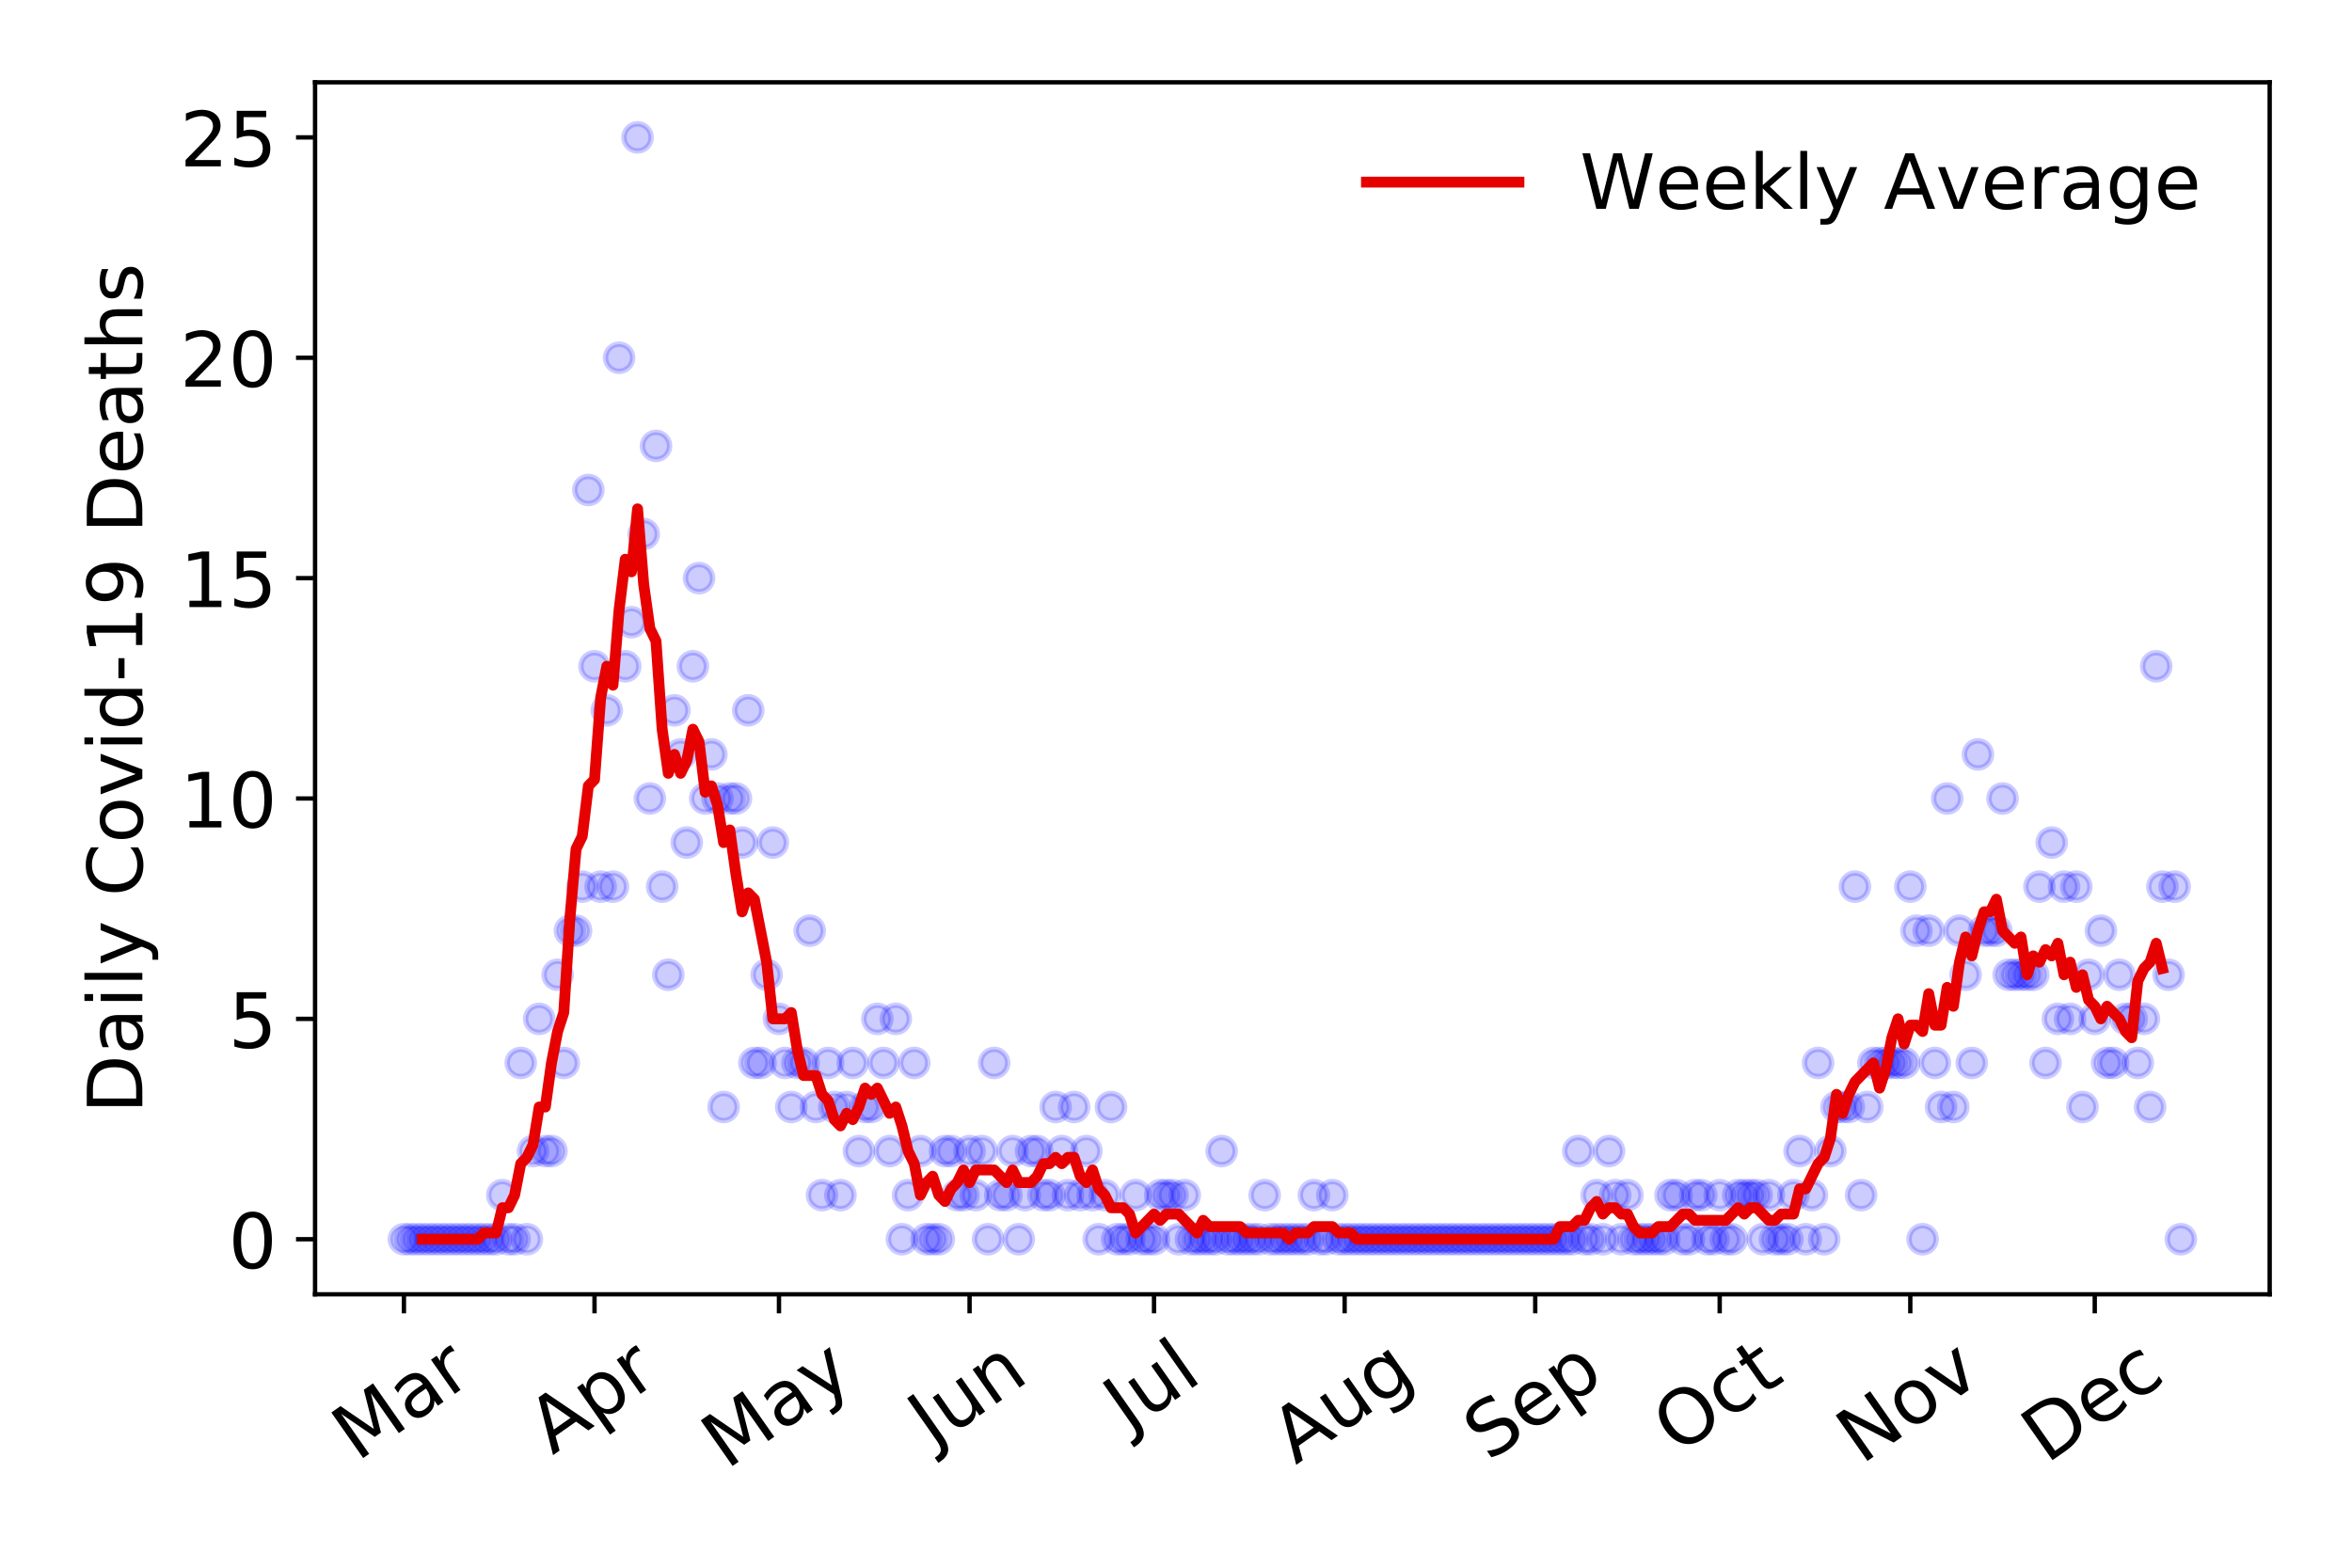 <?xml version="1.0" encoding="utf-8" standalone="no"?>
<!DOCTYPE svg PUBLIC "-//W3C//DTD SVG 1.1//EN"
  "http://www.w3.org/Graphics/SVG/1.1/DTD/svg11.dtd">
<!-- Created with matplotlib (https://matplotlib.org/) -->
<svg height="288pt" version="1.1" viewBox="0 0 432 288" width="432pt" xmlns="http://www.w3.org/2000/svg" xmlns:xlink="http://www.w3.org/1999/xlink">
 <defs>
  <style type="text/css">
*{stroke-linecap:butt;stroke-linejoin:round;}
  </style>
 </defs>
 <g id="figure_1">
  <g id="patch_1">
   <path d="M 0 288 
L 432 288 
L 432 0 
L 0 0 
z
" style="fill:#ffffff;"/>
  </g>
  <g id="axes_1">
   <g id="patch_2">
    <path d="M 57.87 237.778 
L 416.88 237.778 
L 416.88 15.12 
L 57.87 15.12 
z
" style="fill:#ffffff;"/>
   </g>
   <g id="matplotlib.axis_1">
    <g id="xtick_1">
     <g id="line2d_1">
      <defs>
       <path d="M 0 0 
L 0 3.5 
" id="mc09bb099b5" style="stroke:#000000;stroke-width:0.8;"/>
      </defs>
      <g>
       <use style="stroke:#000000;stroke-width:0.8;" x="74.189" xlink:href="#mc09bb099b5" y="237.778"/>
      </g>
     </g>
     <g id="text_1">
      <!-- Mar -->
      <defs>
       <path d="M 9.812 72.906 
L 24.516 72.906 
L 43.109 23.297 
L 61.812 72.906 
L 76.516 72.906 
L 76.516 0 
L 66.891 0 
L 66.891 64.016 
L 48.094 14.016 
L 38.188 14.016 
L 19.391 64.016 
L 19.391 0 
L 9.812 0 
z
" id="DejaVuSans-77"/>
       <path d="M 34.281 27.484 
Q 23.391 27.484 19.188 25 
Q 14.984 22.516 14.984 16.5 
Q 14.984 11.719 18.141 8.906 
Q 21.297 6.109 26.703 6.109 
Q 34.188 6.109 38.703 11.406 
Q 43.219 16.703 43.219 25.484 
L 43.219 27.484 
z
M 52.203 31.203 
L 52.203 0 
L 43.219 0 
L 43.219 8.297 
Q 40.141 3.328 35.547 0.953 
Q 30.953 -1.422 24.312 -1.422 
Q 15.922 -1.422 10.953 3.297 
Q 6 8.016 6 15.922 
Q 6 25.141 12.172 29.828 
Q 18.359 34.516 30.609 34.516 
L 43.219 34.516 
L 43.219 35.406 
Q 43.219 41.609 39.141 45 
Q 35.062 48.391 27.688 48.391 
Q 23 48.391 18.547 47.266 
Q 14.109 46.141 10.016 43.891 
L 10.016 52.203 
Q 14.938 54.109 19.578 55.047 
Q 24.219 56 28.609 56 
Q 40.484 56 46.344 49.844 
Q 52.203 43.703 52.203 31.203 
z
" id="DejaVuSans-97"/>
       <path d="M 41.109 46.297 
Q 39.594 47.172 37.812 47.578 
Q 36.031 48 33.891 48 
Q 26.266 48 22.188 43.047 
Q 18.109 38.094 18.109 28.812 
L 18.109 0 
L 9.078 0 
L 9.078 54.688 
L 18.109 54.688 
L 18.109 46.188 
Q 20.953 51.172 25.484 53.578 
Q 30.031 56 36.531 56 
Q 37.453 56 38.578 55.875 
Q 39.703 55.766 41.062 55.516 
z
" id="DejaVuSans-114"/>
      </defs>
      <g transform="translate(65.586 268.643)rotate(-35)scale(0.14 -0.14)">
       <use xlink:href="#DejaVuSans-77"/>
       <use x="86.279" xlink:href="#DejaVuSans-97"/>
       <use x="147.559" xlink:href="#DejaVuSans-114"/>
      </g>
     </g>
    </g>
    <g id="xtick_2">
     <g id="line2d_2">
      <g>
       <use style="stroke:#000000;stroke-width:0.8;" x="109.197" xlink:href="#mc09bb099b5" y="237.778"/>
      </g>
     </g>
     <g id="text_2">
      <!-- Apr -->
      <defs>
       <path d="M 34.188 63.188 
L 20.797 26.906 
L 47.609 26.906 
z
M 28.609 72.906 
L 39.797 72.906 
L 67.578 0 
L 57.328 0 
L 50.688 18.703 
L 17.828 18.703 
L 11.188 0 
L 0.781 0 
z
" id="DejaVuSans-65"/>
       <path d="M 18.109 8.203 
L 18.109 -20.797 
L 9.078 -20.797 
L 9.078 54.688 
L 18.109 54.688 
L 18.109 46.391 
Q 20.953 51.266 25.266 53.625 
Q 29.594 56 35.594 56 
Q 45.562 56 51.781 48.094 
Q 58.016 40.188 58.016 27.297 
Q 58.016 14.406 51.781 6.484 
Q 45.562 -1.422 35.594 -1.422 
Q 29.594 -1.422 25.266 0.953 
Q 20.953 3.328 18.109 8.203 
z
M 48.688 27.297 
Q 48.688 37.203 44.609 42.844 
Q 40.531 48.484 33.406 48.484 
Q 26.266 48.484 22.188 42.844 
Q 18.109 37.203 18.109 27.297 
Q 18.109 17.391 22.188 11.75 
Q 26.266 6.109 33.406 6.109 
Q 40.531 6.109 44.609 11.75 
Q 48.688 17.391 48.688 27.297 
z
" id="DejaVuSans-112"/>
      </defs>
      <g transform="translate(101.493 267.384)rotate(-35)scale(0.14 -0.14)">
       <use xlink:href="#DejaVuSans-65"/>
       <use x="68.408" xlink:href="#DejaVuSans-112"/>
       <use x="131.885" xlink:href="#DejaVuSans-114"/>
      </g>
     </g>
    </g>
    <g id="xtick_3">
     <g id="line2d_3">
      <g>
       <use style="stroke:#000000;stroke-width:0.8;" x="143.077" xlink:href="#mc09bb099b5" y="237.778"/>
      </g>
     </g>
     <g id="text_3">
      <!-- May -->
      <defs>
       <path d="M 32.172 -5.078 
Q 28.375 -14.844 24.75 -17.812 
Q 21.141 -20.797 15.094 -20.797 
L 7.906 -20.797 
L 7.906 -13.281 
L 13.188 -13.281 
Q 16.891 -13.281 18.938 -11.516 
Q 21 -9.766 23.484 -3.219 
L 25.094 0.875 
L 2.984 54.688 
L 12.5 54.688 
L 29.594 11.922 
L 46.688 54.688 
L 56.203 54.688 
z
" id="DejaVuSans-121"/>
      </defs>
      <g transform="translate(133.438 270.094)rotate(-35)scale(0.14 -0.14)">
       <use xlink:href="#DejaVuSans-77"/>
       <use x="86.279" xlink:href="#DejaVuSans-97"/>
       <use x="147.559" xlink:href="#DejaVuSans-121"/>
      </g>
     </g>
    </g>
    <g id="xtick_4">
     <g id="line2d_4">
      <g>
       <use style="stroke:#000000;stroke-width:0.8;" x="178.086" xlink:href="#mc09bb099b5" y="237.778"/>
      </g>
     </g>
     <g id="text_4">
      <!-- Jun -->
      <defs>
       <path d="M 9.812 72.906 
L 19.672 72.906 
L 19.672 5.078 
Q 19.672 -8.109 14.672 -14.062 
Q 9.672 -20.016 -1.422 -20.016 
L -5.172 -20.016 
L -5.172 -11.719 
L -2.094 -11.719 
Q 4.438 -11.719 7.125 -8.047 
Q 9.812 -4.391 9.812 5.078 
z
" id="DejaVuSans-74"/>
       <path d="M 8.5 21.578 
L 8.5 54.688 
L 17.484 54.688 
L 17.484 21.922 
Q 17.484 14.156 20.5 10.266 
Q 23.531 6.391 29.594 6.391 
Q 36.859 6.391 41.078 11.031 
Q 45.312 15.672 45.312 23.688 
L 45.312 54.688 
L 54.297 54.688 
L 54.297 0 
L 45.312 0 
L 45.312 8.406 
Q 42.047 3.422 37.719 1 
Q 33.406 -1.422 27.688 -1.422 
Q 18.266 -1.422 13.375 4.438 
Q 8.5 10.297 8.5 21.578 
z
M 31.109 56 
z
" id="DejaVuSans-117"/>
       <path d="M 54.891 33.016 
L 54.891 0 
L 45.906 0 
L 45.906 32.719 
Q 45.906 40.484 42.875 44.328 
Q 39.844 48.188 33.797 48.188 
Q 26.516 48.188 22.312 43.547 
Q 18.109 38.922 18.109 30.906 
L 18.109 0 
L 9.078 0 
L 9.078 54.688 
L 18.109 54.688 
L 18.109 46.188 
Q 21.344 51.125 25.703 53.562 
Q 30.078 56 35.797 56 
Q 45.219 56 50.047 50.172 
Q 54.891 44.344 54.891 33.016 
z
" id="DejaVuSans-110"/>
      </defs>
      <g transform="translate(171.342 266.039)rotate(-35)scale(0.14 -0.14)">
       <use xlink:href="#DejaVuSans-74"/>
       <use x="29.492" xlink:href="#DejaVuSans-117"/>
       <use x="92.871" xlink:href="#DejaVuSans-110"/>
      </g>
     </g>
    </g>
    <g id="xtick_5">
     <g id="line2d_5">
      <g>
       <use style="stroke:#000000;stroke-width:0.8;" x="211.965" xlink:href="#mc09bb099b5" y="237.778"/>
      </g>
     </g>
     <g id="text_5">
      <!-- Jul -->
      <defs>
       <path d="M 9.422 75.984 
L 18.406 75.984 
L 18.406 0 
L 9.422 0 
z
" id="DejaVuSans-108"/>
      </defs>
      <g transform="translate(207.263 263.181)rotate(-35)scale(0.14 -0.14)">
       <use xlink:href="#DejaVuSans-74"/>
       <use x="29.492" xlink:href="#DejaVuSans-117"/>
       <use x="92.871" xlink:href="#DejaVuSans-108"/>
      </g>
     </g>
    </g>
    <g id="xtick_6">
     <g id="line2d_6">
      <g>
       <use style="stroke:#000000;stroke-width:0.8;" x="246.974" xlink:href="#mc09bb099b5" y="237.778"/>
      </g>
     </g>
     <g id="text_6">
      <!-- Aug -->
      <defs>
       <path d="M 45.406 27.984 
Q 45.406 37.75 41.375 43.109 
Q 37.359 48.484 30.078 48.484 
Q 22.859 48.484 18.828 43.109 
Q 14.797 37.75 14.797 27.984 
Q 14.797 18.266 18.828 12.891 
Q 22.859 7.516 30.078 7.516 
Q 37.359 7.516 41.375 12.891 
Q 45.406 18.266 45.406 27.984 
z
M 54.391 6.781 
Q 54.391 -7.172 48.188 -13.984 
Q 42 -20.797 29.203 -20.797 
Q 24.469 -20.797 20.266 -20.094 
Q 16.062 -19.391 12.109 -17.922 
L 12.109 -9.188 
Q 16.062 -11.328 19.922 -12.344 
Q 23.781 -13.375 27.781 -13.375 
Q 36.625 -13.375 41.016 -8.766 
Q 45.406 -4.156 45.406 5.172 
L 45.406 9.625 
Q 42.625 4.781 38.281 2.391 
Q 33.938 0 27.875 0 
Q 17.828 0 11.672 7.656 
Q 5.516 15.328 5.516 27.984 
Q 5.516 40.672 11.672 48.328 
Q 17.828 56 27.875 56 
Q 33.938 56 38.281 53.609 
Q 42.625 51.219 45.406 46.391 
L 45.406 54.688 
L 54.391 54.688 
z
" id="DejaVuSans-103"/>
      </defs>
      <g transform="translate(237.993 269.172)rotate(-35)scale(0.14 -0.14)">
       <use xlink:href="#DejaVuSans-65"/>
       <use x="68.408" xlink:href="#DejaVuSans-117"/>
       <use x="131.787" xlink:href="#DejaVuSans-103"/>
      </g>
     </g>
    </g>
    <g id="xtick_7">
     <g id="line2d_7">
      <g>
       <use style="stroke:#000000;stroke-width:0.8;" x="281.983" xlink:href="#mc09bb099b5" y="237.778"/>
      </g>
     </g>
     <g id="text_7">
      <!-- Sep -->
      <defs>
       <path d="M 53.516 70.516 
L 53.516 60.891 
Q 47.906 63.578 42.922 64.891 
Q 37.938 66.219 33.297 66.219 
Q 25.25 66.219 20.875 63.094 
Q 16.5 59.969 16.5 54.203 
Q 16.5 49.359 19.406 46.891 
Q 22.312 44.438 30.422 42.922 
L 36.375 41.703 
Q 47.406 39.594 52.656 34.297 
Q 57.906 29 57.906 20.125 
Q 57.906 9.516 50.797 4.047 
Q 43.703 -1.422 29.984 -1.422 
Q 24.812 -1.422 18.969 -0.25 
Q 13.141 0.922 6.891 3.219 
L 6.891 13.375 
Q 12.891 10.016 18.656 8.297 
Q 24.422 6.594 29.984 6.594 
Q 38.422 6.594 43.016 9.906 
Q 47.609 13.234 47.609 19.391 
Q 47.609 24.75 44.312 27.781 
Q 41.016 30.812 33.5 32.328 
L 27.484 33.5 
Q 16.453 35.688 11.516 40.375 
Q 6.594 45.062 6.594 53.422 
Q 6.594 63.094 13.406 68.656 
Q 20.219 74.219 32.172 74.219 
Q 37.312 74.219 42.625 73.281 
Q 47.953 72.359 53.516 70.516 
z
" id="DejaVuSans-83"/>
       <path d="M 56.203 29.594 
L 56.203 25.203 
L 14.891 25.203 
Q 15.484 15.922 20.484 11.062 
Q 25.484 6.203 34.422 6.203 
Q 39.594 6.203 44.453 7.469 
Q 49.312 8.734 54.109 11.281 
L 54.109 2.781 
Q 49.266 0.734 44.188 -0.344 
Q 39.109 -1.422 33.891 -1.422 
Q 20.797 -1.422 13.156 6.188 
Q 5.516 13.812 5.516 26.812 
Q 5.516 40.234 12.766 48.109 
Q 20.016 56 32.328 56 
Q 43.359 56 49.781 48.891 
Q 56.203 41.797 56.203 29.594 
z
M 47.219 32.234 
Q 47.125 39.594 43.094 43.984 
Q 39.062 48.391 32.422 48.391 
Q 24.906 48.391 20.391 44.141 
Q 15.875 39.891 15.188 32.172 
z
" id="DejaVuSans-101"/>
      </defs>
      <g transform="translate(273.39 268.629)rotate(-35)scale(0.14 -0.14)">
       <use xlink:href="#DejaVuSans-83"/>
       <use x="63.477" xlink:href="#DejaVuSans-101"/>
       <use x="125" xlink:href="#DejaVuSans-112"/>
      </g>
     </g>
    </g>
    <g id="xtick_8">
     <g id="line2d_8">
      <g>
       <use style="stroke:#000000;stroke-width:0.8;" x="315.863" xlink:href="#mc09bb099b5" y="237.778"/>
      </g>
     </g>
     <g id="text_8">
      <!-- Oct -->
      <defs>
       <path d="M 39.406 66.219 
Q 28.656 66.219 22.328 58.203 
Q 16.016 50.203 16.016 36.375 
Q 16.016 22.609 22.328 14.594 
Q 28.656 6.594 39.406 6.594 
Q 50.141 6.594 56.422 14.594 
Q 62.703 22.609 62.703 36.375 
Q 62.703 50.203 56.422 58.203 
Q 50.141 66.219 39.406 66.219 
z
M 39.406 74.219 
Q 54.734 74.219 63.906 63.938 
Q 73.094 53.656 73.094 36.375 
Q 73.094 19.141 63.906 8.859 
Q 54.734 -1.422 39.406 -1.422 
Q 24.031 -1.422 14.812 8.828 
Q 5.609 19.094 5.609 36.375 
Q 5.609 53.656 14.812 63.938 
Q 24.031 74.219 39.406 74.219 
z
" id="DejaVuSans-79"/>
       <path d="M 48.781 52.594 
L 48.781 44.188 
Q 44.969 46.297 41.141 47.344 
Q 37.312 48.391 33.406 48.391 
Q 24.656 48.391 19.812 42.844 
Q 14.984 37.312 14.984 27.297 
Q 14.984 17.281 19.812 11.734 
Q 24.656 6.203 33.406 6.203 
Q 37.312 6.203 41.141 7.25 
Q 44.969 8.297 48.781 10.406 
L 48.781 2.094 
Q 45.016 0.344 40.984 -0.531 
Q 36.969 -1.422 32.422 -1.422 
Q 20.062 -1.422 12.781 6.344 
Q 5.516 14.109 5.516 27.297 
Q 5.516 40.672 12.859 48.328 
Q 20.219 56 33.016 56 
Q 37.156 56 41.109 55.141 
Q 45.062 54.297 48.781 52.594 
z
" id="DejaVuSans-99"/>
       <path d="M 18.312 70.219 
L 18.312 54.688 
L 36.812 54.688 
L 36.812 47.703 
L 18.312 47.703 
L 18.312 18.016 
Q 18.312 11.328 20.141 9.422 
Q 21.969 7.516 27.594 7.516 
L 36.812 7.516 
L 36.812 0 
L 27.594 0 
Q 17.188 0 13.234 3.875 
Q 9.281 7.766 9.281 18.016 
L 9.281 47.703 
L 2.688 47.703 
L 2.688 54.688 
L 9.281 54.688 
L 9.281 70.219 
z
" id="DejaVuSans-116"/>
      </defs>
      <g transform="translate(308.164 267.377)rotate(-35)scale(0.14 -0.14)">
       <use xlink:href="#DejaVuSans-79"/>
       <use x="78.711" xlink:href="#DejaVuSans-99"/>
       <use x="133.691" xlink:href="#DejaVuSans-116"/>
      </g>
     </g>
    </g>
    <g id="xtick_9">
     <g id="line2d_9">
      <g>
       <use style="stroke:#000000;stroke-width:0.8;" x="350.871" xlink:href="#mc09bb099b5" y="237.778"/>
      </g>
     </g>
     <g id="text_9">
      <!-- Nov -->
      <defs>
       <path d="M 9.812 72.906 
L 23.094 72.906 
L 55.422 11.922 
L 55.422 72.906 
L 64.984 72.906 
L 64.984 0 
L 51.703 0 
L 19.391 60.984 
L 19.391 0 
L 9.812 0 
z
" id="DejaVuSans-78"/>
       <path d="M 30.609 48.391 
Q 23.391 48.391 19.188 42.75 
Q 14.984 37.109 14.984 27.297 
Q 14.984 17.484 19.156 11.844 
Q 23.344 6.203 30.609 6.203 
Q 37.797 6.203 41.984 11.859 
Q 46.188 17.531 46.188 27.297 
Q 46.188 37.016 41.984 42.703 
Q 37.797 48.391 30.609 48.391 
z
M 30.609 56 
Q 42.328 56 49.016 48.375 
Q 55.719 40.766 55.719 27.297 
Q 55.719 13.875 49.016 6.219 
Q 42.328 -1.422 30.609 -1.422 
Q 18.844 -1.422 12.172 6.219 
Q 5.516 13.875 5.516 27.297 
Q 5.516 40.766 12.172 48.375 
Q 18.844 56 30.609 56 
z
" id="DejaVuSans-111"/>
       <path d="M 2.984 54.688 
L 12.5 54.688 
L 29.594 8.797 
L 46.688 54.688 
L 56.203 54.688 
L 35.688 0 
L 23.484 0 
z
" id="DejaVuSans-118"/>
      </defs>
      <g transform="translate(341.895 269.166)rotate(-35)scale(0.14 -0.14)">
       <use xlink:href="#DejaVuSans-78"/>
       <use x="74.805" xlink:href="#DejaVuSans-111"/>
       <use x="135.986" xlink:href="#DejaVuSans-118"/>
      </g>
     </g>
    </g>
    <g id="xtick_10">
     <g id="line2d_10">
      <g>
       <use style="stroke:#000000;stroke-width:0.8;" x="384.751" xlink:href="#mc09bb099b5" y="237.778"/>
      </g>
     </g>
     <g id="text_10">
      <!-- Dec -->
      <defs>
       <path d="M 19.672 64.797 
L 19.672 8.109 
L 31.594 8.109 
Q 46.688 8.109 53.688 14.938 
Q 60.688 21.781 60.688 36.531 
Q 60.688 51.172 53.688 57.984 
Q 46.688 64.797 31.594 64.797 
z
M 9.812 72.906 
L 30.078 72.906 
Q 51.266 72.906 61.172 64.094 
Q 71.094 55.281 71.094 36.531 
Q 71.094 17.672 61.125 8.828 
Q 51.172 0 30.078 0 
L 9.812 0 
z
" id="DejaVuSans-68"/>
      </defs>
      <g transform="translate(375.87 269.032)rotate(-35)scale(0.14 -0.14)">
       <use xlink:href="#DejaVuSans-68"/>
       <use x="77.002" xlink:href="#DejaVuSans-101"/>
       <use x="138.525" xlink:href="#DejaVuSans-99"/>
      </g>
     </g>
    </g>
   </g>
   <g id="matplotlib.axis_2">
    <g id="ytick_1">
     <g id="line2d_11">
      <defs>
       <path d="M 0 0 
L -3.5 0 
" id="mb3c4f84772" style="stroke:#000000;stroke-width:0.8;"/>
      </defs>
      <g>
       <use style="stroke:#000000;stroke-width:0.8;" x="57.87" xlink:href="#mb3c4f84772" y="227.657"/>
      </g>
     </g>
     <g id="text_11">
      <!-- 0 -->
      <defs>
       <path d="M 31.781 66.406 
Q 24.172 66.406 20.328 58.906 
Q 16.5 51.422 16.5 36.375 
Q 16.5 21.391 20.328 13.891 
Q 24.172 6.391 31.781 6.391 
Q 39.453 6.391 43.281 13.891 
Q 47.125 21.391 47.125 36.375 
Q 47.125 51.422 43.281 58.906 
Q 39.453 66.406 31.781 66.406 
z
M 31.781 74.219 
Q 44.047 74.219 50.516 64.516 
Q 56.984 54.828 56.984 36.375 
Q 56.984 17.969 50.516 8.266 
Q 44.047 -1.422 31.781 -1.422 
Q 19.531 -1.422 13.062 8.266 
Q 6.594 17.969 6.594 36.375 
Q 6.594 54.828 13.062 64.516 
Q 19.531 74.219 31.781 74.219 
z
" id="DejaVuSans-48"/>
      </defs>
      <g transform="translate(41.962 232.976)scale(0.14 -0.14)">
       <use xlink:href="#DejaVuSans-48"/>
      </g>
     </g>
    </g>
    <g id="ytick_2">
     <g id="line2d_12">
      <g>
       <use style="stroke:#000000;stroke-width:0.8;" x="57.87" xlink:href="#mb3c4f84772" y="187.174"/>
      </g>
     </g>
     <g id="text_12">
      <!-- 5 -->
      <defs>
       <path d="M 10.797 72.906 
L 49.516 72.906 
L 49.516 64.594 
L 19.828 64.594 
L 19.828 46.734 
Q 21.969 47.469 24.109 47.828 
Q 26.266 48.188 28.422 48.188 
Q 40.625 48.188 47.75 41.5 
Q 54.891 34.812 54.891 23.391 
Q 54.891 11.625 47.562 5.094 
Q 40.234 -1.422 26.906 -1.422 
Q 22.312 -1.422 17.547 -0.641 
Q 12.797 0.141 7.719 1.703 
L 7.719 11.625 
Q 12.109 9.234 16.797 8.062 
Q 21.484 6.891 26.703 6.891 
Q 35.156 6.891 40.078 11.328 
Q 45.016 15.766 45.016 23.391 
Q 45.016 31 40.078 35.438 
Q 35.156 39.891 26.703 39.891 
Q 22.75 39.891 18.812 39.016 
Q 14.891 38.141 10.797 36.281 
z
" id="DejaVuSans-53"/>
      </defs>
      <g transform="translate(41.962 192.493)scale(0.14 -0.14)">
       <use xlink:href="#DejaVuSans-53"/>
      </g>
     </g>
    </g>
    <g id="ytick_3">
     <g id="line2d_13">
      <g>
       <use style="stroke:#000000;stroke-width:0.8;" x="57.87" xlink:href="#mb3c4f84772" y="146.691"/>
      </g>
     </g>
     <g id="text_13">
      <!-- 10 -->
      <defs>
       <path d="M 12.406 8.297 
L 28.516 8.297 
L 28.516 63.922 
L 10.984 60.406 
L 10.984 69.391 
L 28.422 72.906 
L 38.281 72.906 
L 38.281 8.297 
L 54.391 8.297 
L 54.391 0 
L 12.406 0 
z
" id="DejaVuSans-49"/>
      </defs>
      <g transform="translate(33.055 152.01)scale(0.14 -0.14)">
       <use xlink:href="#DejaVuSans-49"/>
       <use x="63.623" xlink:href="#DejaVuSans-48"/>
      </g>
     </g>
    </g>
    <g id="ytick_4">
     <g id="line2d_14">
      <g>
       <use style="stroke:#000000;stroke-width:0.8;" x="57.87" xlink:href="#mb3c4f84772" y="106.207"/>
      </g>
     </g>
     <g id="text_14">
      <!-- 15 -->
      <g transform="translate(33.055 111.526)scale(0.14 -0.14)">
       <use xlink:href="#DejaVuSans-49"/>
       <use x="63.623" xlink:href="#DejaVuSans-53"/>
      </g>
     </g>
    </g>
    <g id="ytick_5">
     <g id="line2d_15">
      <g>
       <use style="stroke:#000000;stroke-width:0.8;" x="57.87" xlink:href="#mb3c4f84772" y="65.724"/>
      </g>
     </g>
     <g id="text_15">
      <!-- 20 -->
      <defs>
       <path d="M 19.188 8.297 
L 53.609 8.297 
L 53.609 0 
L 7.328 0 
L 7.328 8.297 
Q 12.938 14.109 22.625 23.891 
Q 32.328 33.688 34.812 36.531 
Q 39.547 41.844 41.422 45.531 
Q 43.312 49.219 43.312 52.781 
Q 43.312 58.594 39.234 62.25 
Q 35.156 65.922 28.609 65.922 
Q 23.969 65.922 18.812 64.312 
Q 13.672 62.703 7.812 59.422 
L 7.812 69.391 
Q 13.766 71.781 18.938 73 
Q 24.125 74.219 28.422 74.219 
Q 39.75 74.219 46.484 68.547 
Q 53.219 62.891 53.219 53.422 
Q 53.219 48.922 51.531 44.891 
Q 49.859 40.875 45.406 35.406 
Q 44.188 33.984 37.641 27.219 
Q 31.109 20.453 19.188 8.297 
z
" id="DejaVuSans-50"/>
      </defs>
      <g transform="translate(33.055 71.043)scale(0.14 -0.14)">
       <use xlink:href="#DejaVuSans-50"/>
       <use x="63.623" xlink:href="#DejaVuSans-48"/>
      </g>
     </g>
    </g>
    <g id="ytick_6">
     <g id="line2d_16">
      <g>
       <use style="stroke:#000000;stroke-width:0.8;" x="57.87" xlink:href="#mb3c4f84772" y="25.241"/>
      </g>
     </g>
     <g id="text_16">
      <!-- 25 -->
      <g transform="translate(33.055 30.56)scale(0.14 -0.14)">
       <use xlink:href="#DejaVuSans-50"/>
       <use x="63.623" xlink:href="#DejaVuSans-53"/>
      </g>
     </g>
    </g>
    <g id="text_17">
     <!-- Daily Covid-19 Deaths -->
     <defs>
      <path d="M 9.422 54.688 
L 18.406 54.688 
L 18.406 0 
L 9.422 0 
z
M 9.422 75.984 
L 18.406 75.984 
L 18.406 64.594 
L 9.422 64.594 
z
" id="DejaVuSans-105"/>
      <path id="DejaVuSans-32"/>
      <path d="M 64.406 67.281 
L 64.406 56.891 
Q 59.422 61.531 53.781 63.812 
Q 48.141 66.109 41.797 66.109 
Q 29.297 66.109 22.656 58.469 
Q 16.016 50.828 16.016 36.375 
Q 16.016 21.969 22.656 14.328 
Q 29.297 6.688 41.797 6.688 
Q 48.141 6.688 53.781 8.984 
Q 59.422 11.281 64.406 15.922 
L 64.406 5.609 
Q 59.234 2.094 53.438 0.328 
Q 47.656 -1.422 41.219 -1.422 
Q 24.656 -1.422 15.125 8.703 
Q 5.609 18.844 5.609 36.375 
Q 5.609 53.953 15.125 64.078 
Q 24.656 74.219 41.219 74.219 
Q 47.75 74.219 53.531 72.484 
Q 59.328 70.75 64.406 67.281 
z
" id="DejaVuSans-67"/>
      <path d="M 45.406 46.391 
L 45.406 75.984 
L 54.391 75.984 
L 54.391 0 
L 45.406 0 
L 45.406 8.203 
Q 42.578 3.328 38.25 0.953 
Q 33.938 -1.422 27.875 -1.422 
Q 17.969 -1.422 11.734 6.484 
Q 5.516 14.406 5.516 27.297 
Q 5.516 40.188 11.734 48.094 
Q 17.969 56 27.875 56 
Q 33.938 56 38.25 53.625 
Q 42.578 51.266 45.406 46.391 
z
M 14.797 27.297 
Q 14.797 17.391 18.875 11.75 
Q 22.953 6.109 30.078 6.109 
Q 37.203 6.109 41.297 11.75 
Q 45.406 17.391 45.406 27.297 
Q 45.406 37.203 41.297 42.844 
Q 37.203 48.484 30.078 48.484 
Q 22.953 48.484 18.875 42.844 
Q 14.797 37.203 14.797 27.297 
z
" id="DejaVuSans-100"/>
      <path d="M 4.891 31.391 
L 31.203 31.391 
L 31.203 23.391 
L 4.891 23.391 
z
" id="DejaVuSans-45"/>
      <path d="M 10.984 1.516 
L 10.984 10.5 
Q 14.703 8.734 18.5 7.812 
Q 22.312 6.891 25.984 6.891 
Q 35.75 6.891 40.891 13.453 
Q 46.047 20.016 46.781 33.406 
Q 43.953 29.203 39.594 26.953 
Q 35.25 24.703 29.984 24.703 
Q 19.047 24.703 12.672 31.312 
Q 6.297 37.938 6.297 49.422 
Q 6.297 60.641 12.938 67.422 
Q 19.578 74.219 30.609 74.219 
Q 43.266 74.219 49.922 64.516 
Q 56.594 54.828 56.594 36.375 
Q 56.594 19.141 48.406 8.859 
Q 40.234 -1.422 26.422 -1.422 
Q 22.703 -1.422 18.891 -0.688 
Q 15.094 0.047 10.984 1.516 
z
M 30.609 32.422 
Q 37.25 32.422 41.125 36.953 
Q 45.016 41.5 45.016 49.422 
Q 45.016 57.281 41.125 61.844 
Q 37.25 66.406 30.609 66.406 
Q 23.969 66.406 20.094 61.844 
Q 16.219 57.281 16.219 49.422 
Q 16.219 41.5 20.094 36.953 
Q 23.969 32.422 30.609 32.422 
z
" id="DejaVuSans-57"/>
      <path d="M 54.891 33.016 
L 54.891 0 
L 45.906 0 
L 45.906 32.719 
Q 45.906 40.484 42.875 44.328 
Q 39.844 48.188 33.797 48.188 
Q 26.516 48.188 22.312 43.547 
Q 18.109 38.922 18.109 30.906 
L 18.109 0 
L 9.078 0 
L 9.078 75.984 
L 18.109 75.984 
L 18.109 46.188 
Q 21.344 51.125 25.703 53.562 
Q 30.078 56 35.797 56 
Q 45.219 56 50.047 50.172 
Q 54.891 44.344 54.891 33.016 
z
" id="DejaVuSans-104"/>
      <path d="M 44.281 53.078 
L 44.281 44.578 
Q 40.484 46.531 36.375 47.5 
Q 32.281 48.484 27.875 48.484 
Q 21.188 48.484 17.844 46.438 
Q 14.5 44.391 14.5 40.281 
Q 14.5 37.156 16.891 35.375 
Q 19.281 33.594 26.516 31.984 
L 29.594 31.297 
Q 39.156 29.25 43.188 25.516 
Q 47.219 21.781 47.219 15.094 
Q 47.219 7.469 41.188 3.016 
Q 35.156 -1.422 24.609 -1.422 
Q 20.219 -1.422 15.453 -0.562 
Q 10.688 0.297 5.422 2 
L 5.422 11.281 
Q 10.406 8.688 15.234 7.391 
Q 20.062 6.109 24.812 6.109 
Q 31.156 6.109 34.562 8.281 
Q 37.984 10.453 37.984 14.406 
Q 37.984 18.062 35.516 20.016 
Q 33.062 21.969 24.703 23.781 
L 21.578 24.516 
Q 13.234 26.266 9.516 29.906 
Q 5.812 33.547 5.812 39.891 
Q 5.812 47.609 11.281 51.797 
Q 16.75 56 26.812 56 
Q 31.781 56 36.172 55.266 
Q 40.578 54.547 44.281 53.078 
z
" id="DejaVuSans-115"/>
     </defs>
     <g transform="translate(26.143 204.56)rotate(-90)scale(0.14 -0.14)">
      <use xlink:href="#DejaVuSans-68"/>
      <use x="77.002" xlink:href="#DejaVuSans-97"/>
      <use x="138.281" xlink:href="#DejaVuSans-105"/>
      <use x="166.064" xlink:href="#DejaVuSans-108"/>
      <use x="193.848" xlink:href="#DejaVuSans-121"/>
      <use x="253.027" xlink:href="#DejaVuSans-32"/>
      <use x="284.814" xlink:href="#DejaVuSans-67"/>
      <use x="354.639" xlink:href="#DejaVuSans-111"/>
      <use x="415.82" xlink:href="#DejaVuSans-118"/>
      <use x="475" xlink:href="#DejaVuSans-105"/>
      <use x="502.783" xlink:href="#DejaVuSans-100"/>
      <use x="566.26" xlink:href="#DejaVuSans-45"/>
      <use x="602.344" xlink:href="#DejaVuSans-49"/>
      <use x="665.967" xlink:href="#DejaVuSans-57"/>
      <use x="729.59" xlink:href="#DejaVuSans-32"/>
      <use x="761.377" xlink:href="#DejaVuSans-68"/>
      <use x="838.379" xlink:href="#DejaVuSans-101"/>
      <use x="899.902" xlink:href="#DejaVuSans-97"/>
      <use x="961.182" xlink:href="#DejaVuSans-116"/>
      <use x="1000.391" xlink:href="#DejaVuSans-104"/>
      <use x="1063.77" xlink:href="#DejaVuSans-115"/>
     </g>
    </g>
   </g>
   <g id="line2d_17">
    <defs>
     <path d="M 0 2.5 
C 0.663 2.5 1.299 2.237 1.768 1.768 
C 2.237 1.299 2.5 0.663 2.5 0 
C 2.5 -0.663 2.237 -1.299 1.768 -1.768 
C 1.299 -2.237 0.663 -2.5 0 -2.5 
C -0.663 -2.5 -1.299 -2.237 -1.768 -1.768 
C -2.237 -1.299 -2.5 -0.663 -2.5 0 
C -2.5 0.663 -2.237 1.299 -1.768 1.768 
C -1.299 2.237 -0.663 2.5 0 2.5 
z
" id="mf3dab88461" style="stroke:#0000ff;stroke-opacity:0.2;"/>
    </defs>
    <g clip-path="url(#p977c79c55c)">
     <use style="fill:#0000ff;fill-opacity:0.2;stroke:#0000ff;stroke-opacity:0.2;" x="74.189" xlink:href="#mf3dab88461" y="227.657"/>
     <use style="fill:#0000ff;fill-opacity:0.2;stroke:#0000ff;stroke-opacity:0.2;" x="75.318" xlink:href="#mf3dab88461" y="227.657"/>
     <use style="fill:#0000ff;fill-opacity:0.2;stroke:#0000ff;stroke-opacity:0.2;" x="76.447" xlink:href="#mf3dab88461" y="227.657"/>
     <use style="fill:#0000ff;fill-opacity:0.2;stroke:#0000ff;stroke-opacity:0.2;" x="77.577" xlink:href="#mf3dab88461" y="227.657"/>
     <use style="fill:#0000ff;fill-opacity:0.2;stroke:#0000ff;stroke-opacity:0.2;" x="78.706" xlink:href="#mf3dab88461" y="227.657"/>
     <use style="fill:#0000ff;fill-opacity:0.2;stroke:#0000ff;stroke-opacity:0.2;" x="79.835" xlink:href="#mf3dab88461" y="227.657"/>
     <use style="fill:#0000ff;fill-opacity:0.2;stroke:#0000ff;stroke-opacity:0.2;" x="80.965" xlink:href="#mf3dab88461" y="227.657"/>
     <use style="fill:#0000ff;fill-opacity:0.2;stroke:#0000ff;stroke-opacity:0.2;" x="82.094" xlink:href="#mf3dab88461" y="227.657"/>
     <use style="fill:#0000ff;fill-opacity:0.2;stroke:#0000ff;stroke-opacity:0.2;" x="83.223" xlink:href="#mf3dab88461" y="227.657"/>
     <use style="fill:#0000ff;fill-opacity:0.2;stroke:#0000ff;stroke-opacity:0.2;" x="84.352" xlink:href="#mf3dab88461" y="227.657"/>
     <use style="fill:#0000ff;fill-opacity:0.2;stroke:#0000ff;stroke-opacity:0.2;" x="85.482" xlink:href="#mf3dab88461" y="227.657"/>
     <use style="fill:#0000ff;fill-opacity:0.2;stroke:#0000ff;stroke-opacity:0.2;" x="86.611" xlink:href="#mf3dab88461" y="227.657"/>
     <use style="fill:#0000ff;fill-opacity:0.2;stroke:#0000ff;stroke-opacity:0.2;" x="87.74" xlink:href="#mf3dab88461" y="227.657"/>
     <use style="fill:#0000ff;fill-opacity:0.2;stroke:#0000ff;stroke-opacity:0.2;" x="88.87" xlink:href="#mf3dab88461" y="227.657"/>
     <use style="fill:#0000ff;fill-opacity:0.2;stroke:#0000ff;stroke-opacity:0.2;" x="89.999" xlink:href="#mf3dab88461" y="227.657"/>
     <use style="fill:#0000ff;fill-opacity:0.2;stroke:#0000ff;stroke-opacity:0.2;" x="91.128" xlink:href="#mf3dab88461" y="227.657"/>
     <use style="fill:#0000ff;fill-opacity:0.2;stroke:#0000ff;stroke-opacity:0.2;" x="92.258" xlink:href="#mf3dab88461" y="219.561"/>
     <use style="fill:#0000ff;fill-opacity:0.2;stroke:#0000ff;stroke-opacity:0.2;" x="93.387" xlink:href="#mf3dab88461" y="227.657"/>
     <use style="fill:#0000ff;fill-opacity:0.2;stroke:#0000ff;stroke-opacity:0.2;" x="94.516" xlink:href="#mf3dab88461" y="227.657"/>
     <use style="fill:#0000ff;fill-opacity:0.2;stroke:#0000ff;stroke-opacity:0.2;" x="95.646" xlink:href="#mf3dab88461" y="195.271"/>
     <use style="fill:#0000ff;fill-opacity:0.2;stroke:#0000ff;stroke-opacity:0.2;" x="96.775" xlink:href="#mf3dab88461" y="227.657"/>
     <use style="fill:#0000ff;fill-opacity:0.2;stroke:#0000ff;stroke-opacity:0.2;" x="97.904" xlink:href="#mf3dab88461" y="211.464"/>
     <use style="fill:#0000ff;fill-opacity:0.2;stroke:#0000ff;stroke-opacity:0.2;" x="99.034" xlink:href="#mf3dab88461" y="187.174"/>
     <use style="fill:#0000ff;fill-opacity:0.2;stroke:#0000ff;stroke-opacity:0.2;" x="100.163" xlink:href="#mf3dab88461" y="211.464"/>
     <use style="fill:#0000ff;fill-opacity:0.2;stroke:#0000ff;stroke-opacity:0.2;" x="101.292" xlink:href="#mf3dab88461" y="211.464"/>
     <use style="fill:#0000ff;fill-opacity:0.2;stroke:#0000ff;stroke-opacity:0.2;" x="102.422" xlink:href="#mf3dab88461" y="179.077"/>
     <use style="fill:#0000ff;fill-opacity:0.2;stroke:#0000ff;stroke-opacity:0.2;" x="103.551" xlink:href="#mf3dab88461" y="195.271"/>
     <use style="fill:#0000ff;fill-opacity:0.2;stroke:#0000ff;stroke-opacity:0.2;" x="104.68" xlink:href="#mf3dab88461" y="170.981"/>
     <use style="fill:#0000ff;fill-opacity:0.2;stroke:#0000ff;stroke-opacity:0.2;" x="105.81" xlink:href="#mf3dab88461" y="170.981"/>
     <use style="fill:#0000ff;fill-opacity:0.2;stroke:#0000ff;stroke-opacity:0.2;" x="106.939" xlink:href="#mf3dab88461" y="162.884"/>
     <use style="fill:#0000ff;fill-opacity:0.2;stroke:#0000ff;stroke-opacity:0.2;" x="108.068" xlink:href="#mf3dab88461" y="90.014"/>
     <use style="fill:#0000ff;fill-opacity:0.2;stroke:#0000ff;stroke-opacity:0.2;" x="109.197" xlink:href="#mf3dab88461" y="122.401"/>
     <use style="fill:#0000ff;fill-opacity:0.2;stroke:#0000ff;stroke-opacity:0.2;" x="110.327" xlink:href="#mf3dab88461" y="162.884"/>
     <use style="fill:#0000ff;fill-opacity:0.2;stroke:#0000ff;stroke-opacity:0.2;" x="111.456" xlink:href="#mf3dab88461" y="130.497"/>
     <use style="fill:#0000ff;fill-opacity:0.2;stroke:#0000ff;stroke-opacity:0.2;" x="112.585" xlink:href="#mf3dab88461" y="162.884"/>
     <use style="fill:#0000ff;fill-opacity:0.2;stroke:#0000ff;stroke-opacity:0.2;" x="113.715" xlink:href="#mf3dab88461" y="65.724"/>
     <use style="fill:#0000ff;fill-opacity:0.2;stroke:#0000ff;stroke-opacity:0.2;" x="114.844" xlink:href="#mf3dab88461" y="122.401"/>
     <use style="fill:#0000ff;fill-opacity:0.2;stroke:#0000ff;stroke-opacity:0.2;" x="115.973" xlink:href="#mf3dab88461" y="114.304"/>
     <use style="fill:#0000ff;fill-opacity:0.2;stroke:#0000ff;stroke-opacity:0.2;" x="117.103" xlink:href="#mf3dab88461" y="25.241"/>
     <use style="fill:#0000ff;fill-opacity:0.2;stroke:#0000ff;stroke-opacity:0.2;" x="118.232" xlink:href="#mf3dab88461" y="98.111"/>
     <use style="fill:#0000ff;fill-opacity:0.2;stroke:#0000ff;stroke-opacity:0.2;" x="119.361" xlink:href="#mf3dab88461" y="146.691"/>
     <use style="fill:#0000ff;fill-opacity:0.2;stroke:#0000ff;stroke-opacity:0.2;" x="120.491" xlink:href="#mf3dab88461" y="81.917"/>
     <use style="fill:#0000ff;fill-opacity:0.2;stroke:#0000ff;stroke-opacity:0.2;" x="121.62" xlink:href="#mf3dab88461" y="162.884"/>
     <use style="fill:#0000ff;fill-opacity:0.2;stroke:#0000ff;stroke-opacity:0.2;" x="122.749" xlink:href="#mf3dab88461" y="179.077"/>
     <use style="fill:#0000ff;fill-opacity:0.2;stroke:#0000ff;stroke-opacity:0.2;" x="123.879" xlink:href="#mf3dab88461" y="130.497"/>
     <use style="fill:#0000ff;fill-opacity:0.2;stroke:#0000ff;stroke-opacity:0.2;" x="125.008" xlink:href="#mf3dab88461" y="138.594"/>
     <use style="fill:#0000ff;fill-opacity:0.2;stroke:#0000ff;stroke-opacity:0.2;" x="126.137" xlink:href="#mf3dab88461" y="154.787"/>
     <use style="fill:#0000ff;fill-opacity:0.2;stroke:#0000ff;stroke-opacity:0.2;" x="127.267" xlink:href="#mf3dab88461" y="122.401"/>
     <use style="fill:#0000ff;fill-opacity:0.2;stroke:#0000ff;stroke-opacity:0.2;" x="128.396" xlink:href="#mf3dab88461" y="106.207"/>
     <use style="fill:#0000ff;fill-opacity:0.2;stroke:#0000ff;stroke-opacity:0.2;" x="129.525" xlink:href="#mf3dab88461" y="146.691"/>
     <use style="fill:#0000ff;fill-opacity:0.2;stroke:#0000ff;stroke-opacity:0.2;" x="130.655" xlink:href="#mf3dab88461" y="138.594"/>
     <use style="fill:#0000ff;fill-opacity:0.2;stroke:#0000ff;stroke-opacity:0.2;" x="131.784" xlink:href="#mf3dab88461" y="146.691"/>
     <use style="fill:#0000ff;fill-opacity:0.2;stroke:#0000ff;stroke-opacity:0.2;" x="132.913" xlink:href="#mf3dab88461" y="203.367"/>
     <use style="fill:#0000ff;fill-opacity:0.2;stroke:#0000ff;stroke-opacity:0.2;" x="134.042" xlink:href="#mf3dab88461" y="146.691"/>
     <use style="fill:#0000ff;fill-opacity:0.2;stroke:#0000ff;stroke-opacity:0.2;" x="135.172" xlink:href="#mf3dab88461" y="146.691"/>
     <use style="fill:#0000ff;fill-opacity:0.2;stroke:#0000ff;stroke-opacity:0.2;" x="136.301" xlink:href="#mf3dab88461" y="154.787"/>
     <use style="fill:#0000ff;fill-opacity:0.2;stroke:#0000ff;stroke-opacity:0.2;" x="137.43" xlink:href="#mf3dab88461" y="130.497"/>
     <use style="fill:#0000ff;fill-opacity:0.2;stroke:#0000ff;stroke-opacity:0.2;" x="138.56" xlink:href="#mf3dab88461" y="195.271"/>
     <use style="fill:#0000ff;fill-opacity:0.2;stroke:#0000ff;stroke-opacity:0.2;" x="139.689" xlink:href="#mf3dab88461" y="195.271"/>
     <use style="fill:#0000ff;fill-opacity:0.2;stroke:#0000ff;stroke-opacity:0.2;" x="140.818" xlink:href="#mf3dab88461" y="179.077"/>
     <use style="fill:#0000ff;fill-opacity:0.2;stroke:#0000ff;stroke-opacity:0.2;" x="141.948" xlink:href="#mf3dab88461" y="154.787"/>
     <use style="fill:#0000ff;fill-opacity:0.2;stroke:#0000ff;stroke-opacity:0.2;" x="143.077" xlink:href="#mf3dab88461" y="187.174"/>
     <use style="fill:#0000ff;fill-opacity:0.2;stroke:#0000ff;stroke-opacity:0.2;" x="144.206" xlink:href="#mf3dab88461" y="195.271"/>
     <use style="fill:#0000ff;fill-opacity:0.2;stroke:#0000ff;stroke-opacity:0.2;" x="145.336" xlink:href="#mf3dab88461" y="203.367"/>
     <use style="fill:#0000ff;fill-opacity:0.2;stroke:#0000ff;stroke-opacity:0.2;" x="146.465" xlink:href="#mf3dab88461" y="195.271"/>
     <use style="fill:#0000ff;fill-opacity:0.2;stroke:#0000ff;stroke-opacity:0.2;" x="147.594" xlink:href="#mf3dab88461" y="195.271"/>
     <use style="fill:#0000ff;fill-opacity:0.2;stroke:#0000ff;stroke-opacity:0.2;" x="148.724" xlink:href="#mf3dab88461" y="170.981"/>
     <use style="fill:#0000ff;fill-opacity:0.2;stroke:#0000ff;stroke-opacity:0.2;" x="149.853" xlink:href="#mf3dab88461" y="203.367"/>
     <use style="fill:#0000ff;fill-opacity:0.2;stroke:#0000ff;stroke-opacity:0.2;" x="150.982" xlink:href="#mf3dab88461" y="219.561"/>
     <use style="fill:#0000ff;fill-opacity:0.2;stroke:#0000ff;stroke-opacity:0.2;" x="152.112" xlink:href="#mf3dab88461" y="195.271"/>
     <use style="fill:#0000ff;fill-opacity:0.2;stroke:#0000ff;stroke-opacity:0.2;" x="153.241" xlink:href="#mf3dab88461" y="203.367"/>
     <use style="fill:#0000ff;fill-opacity:0.2;stroke:#0000ff;stroke-opacity:0.2;" x="154.37" xlink:href="#mf3dab88461" y="219.561"/>
     <use style="fill:#0000ff;fill-opacity:0.2;stroke:#0000ff;stroke-opacity:0.2;" x="155.499" xlink:href="#mf3dab88461" y="203.367"/>
     <use style="fill:#0000ff;fill-opacity:0.2;stroke:#0000ff;stroke-opacity:0.2;" x="156.629" xlink:href="#mf3dab88461" y="195.271"/>
     <use style="fill:#0000ff;fill-opacity:0.2;stroke:#0000ff;stroke-opacity:0.2;" x="157.758" xlink:href="#mf3dab88461" y="211.464"/>
     <use style="fill:#0000ff;fill-opacity:0.2;stroke:#0000ff;stroke-opacity:0.2;" x="158.887" xlink:href="#mf3dab88461" y="203.367"/>
     <use style="fill:#0000ff;fill-opacity:0.2;stroke:#0000ff;stroke-opacity:0.2;" x="160.017" xlink:href="#mf3dab88461" y="203.367"/>
     <use style="fill:#0000ff;fill-opacity:0.2;stroke:#0000ff;stroke-opacity:0.2;" x="161.146" xlink:href="#mf3dab88461" y="187.174"/>
     <use style="fill:#0000ff;fill-opacity:0.2;stroke:#0000ff;stroke-opacity:0.2;" x="162.275" xlink:href="#mf3dab88461" y="195.271"/>
     <use style="fill:#0000ff;fill-opacity:0.2;stroke:#0000ff;stroke-opacity:0.2;" x="163.405" xlink:href="#mf3dab88461" y="211.464"/>
     <use style="fill:#0000ff;fill-opacity:0.2;stroke:#0000ff;stroke-opacity:0.2;" x="164.534" xlink:href="#mf3dab88461" y="187.174"/>
     <use style="fill:#0000ff;fill-opacity:0.2;stroke:#0000ff;stroke-opacity:0.2;" x="165.663" xlink:href="#mf3dab88461" y="227.657"/>
     <use style="fill:#0000ff;fill-opacity:0.2;stroke:#0000ff;stroke-opacity:0.2;" x="166.793" xlink:href="#mf3dab88461" y="219.561"/>
     <use style="fill:#0000ff;fill-opacity:0.2;stroke:#0000ff;stroke-opacity:0.2;" x="167.922" xlink:href="#mf3dab88461" y="195.271"/>
     <use style="fill:#0000ff;fill-opacity:0.2;stroke:#0000ff;stroke-opacity:0.2;" x="169.051" xlink:href="#mf3dab88461" y="211.464"/>
     <use style="fill:#0000ff;fill-opacity:0.2;stroke:#0000ff;stroke-opacity:0.2;" x="170.181" xlink:href="#mf3dab88461" y="227.657"/>
     <use style="fill:#0000ff;fill-opacity:0.2;stroke:#0000ff;stroke-opacity:0.2;" x="171.31" xlink:href="#mf3dab88461" y="227.657"/>
     <use style="fill:#0000ff;fill-opacity:0.2;stroke:#0000ff;stroke-opacity:0.2;" x="172.439" xlink:href="#mf3dab88461" y="227.657"/>
     <use style="fill:#0000ff;fill-opacity:0.2;stroke:#0000ff;stroke-opacity:0.2;" x="173.569" xlink:href="#mf3dab88461" y="211.464"/>
     <use style="fill:#0000ff;fill-opacity:0.2;stroke:#0000ff;stroke-opacity:0.2;" x="174.698" xlink:href="#mf3dab88461" y="211.464"/>
     <use style="fill:#0000ff;fill-opacity:0.2;stroke:#0000ff;stroke-opacity:0.2;" x="175.827" xlink:href="#mf3dab88461" y="219.561"/>
     <use style="fill:#0000ff;fill-opacity:0.2;stroke:#0000ff;stroke-opacity:0.2;" x="176.957" xlink:href="#mf3dab88461" y="219.561"/>
     <use style="fill:#0000ff;fill-opacity:0.2;stroke:#0000ff;stroke-opacity:0.2;" x="178.086" xlink:href="#mf3dab88461" y="211.464"/>
     <use style="fill:#0000ff;fill-opacity:0.2;stroke:#0000ff;stroke-opacity:0.2;" x="179.215" xlink:href="#mf3dab88461" y="219.561"/>
     <use style="fill:#0000ff;fill-opacity:0.2;stroke:#0000ff;stroke-opacity:0.2;" x="180.344" xlink:href="#mf3dab88461" y="211.464"/>
     <use style="fill:#0000ff;fill-opacity:0.2;stroke:#0000ff;stroke-opacity:0.2;" x="181.474" xlink:href="#mf3dab88461" y="227.657"/>
     <use style="fill:#0000ff;fill-opacity:0.2;stroke:#0000ff;stroke-opacity:0.2;" x="182.603" xlink:href="#mf3dab88461" y="195.271"/>
     <use style="fill:#0000ff;fill-opacity:0.2;stroke:#0000ff;stroke-opacity:0.2;" x="183.732" xlink:href="#mf3dab88461" y="219.561"/>
     <use style="fill:#0000ff;fill-opacity:0.2;stroke:#0000ff;stroke-opacity:0.2;" x="184.862" xlink:href="#mf3dab88461" y="219.561"/>
     <use style="fill:#0000ff;fill-opacity:0.2;stroke:#0000ff;stroke-opacity:0.2;" x="185.991" xlink:href="#mf3dab88461" y="211.464"/>
     <use style="fill:#0000ff;fill-opacity:0.2;stroke:#0000ff;stroke-opacity:0.2;" x="187.12" xlink:href="#mf3dab88461" y="227.657"/>
     <use style="fill:#0000ff;fill-opacity:0.2;stroke:#0000ff;stroke-opacity:0.2;" x="188.25" xlink:href="#mf3dab88461" y="219.561"/>
     <use style="fill:#0000ff;fill-opacity:0.2;stroke:#0000ff;stroke-opacity:0.2;" x="189.379" xlink:href="#mf3dab88461" y="211.464"/>
     <use style="fill:#0000ff;fill-opacity:0.2;stroke:#0000ff;stroke-opacity:0.2;" x="190.508" xlink:href="#mf3dab88461" y="211.464"/>
     <use style="fill:#0000ff;fill-opacity:0.2;stroke:#0000ff;stroke-opacity:0.2;" x="191.638" xlink:href="#mf3dab88461" y="219.561"/>
     <use style="fill:#0000ff;fill-opacity:0.2;stroke:#0000ff;stroke-opacity:0.2;" x="192.767" xlink:href="#mf3dab88461" y="219.561"/>
     <use style="fill:#0000ff;fill-opacity:0.2;stroke:#0000ff;stroke-opacity:0.2;" x="193.896" xlink:href="#mf3dab88461" y="203.367"/>
     <use style="fill:#0000ff;fill-opacity:0.2;stroke:#0000ff;stroke-opacity:0.2;" x="195.026" xlink:href="#mf3dab88461" y="211.464"/>
     <use style="fill:#0000ff;fill-opacity:0.2;stroke:#0000ff;stroke-opacity:0.2;" x="196.155" xlink:href="#mf3dab88461" y="219.561"/>
     <use style="fill:#0000ff;fill-opacity:0.2;stroke:#0000ff;stroke-opacity:0.2;" x="197.284" xlink:href="#mf3dab88461" y="203.367"/>
     <use style="fill:#0000ff;fill-opacity:0.2;stroke:#0000ff;stroke-opacity:0.2;" x="198.414" xlink:href="#mf3dab88461" y="219.561"/>
     <use style="fill:#0000ff;fill-opacity:0.2;stroke:#0000ff;stroke-opacity:0.2;" x="199.543" xlink:href="#mf3dab88461" y="211.464"/>
     <use style="fill:#0000ff;fill-opacity:0.2;stroke:#0000ff;stroke-opacity:0.2;" x="200.672" xlink:href="#mf3dab88461" y="219.561"/>
     <use style="fill:#0000ff;fill-opacity:0.2;stroke:#0000ff;stroke-opacity:0.2;" x="201.802" xlink:href="#mf3dab88461" y="227.657"/>
     <use style="fill:#0000ff;fill-opacity:0.2;stroke:#0000ff;stroke-opacity:0.2;" x="202.931" xlink:href="#mf3dab88461" y="219.561"/>
     <use style="fill:#0000ff;fill-opacity:0.2;stroke:#0000ff;stroke-opacity:0.2;" x="204.06" xlink:href="#mf3dab88461" y="203.367"/>
     <use style="fill:#0000ff;fill-opacity:0.2;stroke:#0000ff;stroke-opacity:0.2;" x="205.189" xlink:href="#mf3dab88461" y="227.657"/>
     <use style="fill:#0000ff;fill-opacity:0.2;stroke:#0000ff;stroke-opacity:0.2;" x="206.319" xlink:href="#mf3dab88461" y="227.657"/>
     <use style="fill:#0000ff;fill-opacity:0.2;stroke:#0000ff;stroke-opacity:0.2;" x="207.448" xlink:href="#mf3dab88461" y="227.657"/>
     <use style="fill:#0000ff;fill-opacity:0.2;stroke:#0000ff;stroke-opacity:0.2;" x="208.577" xlink:href="#mf3dab88461" y="219.561"/>
     <use style="fill:#0000ff;fill-opacity:0.2;stroke:#0000ff;stroke-opacity:0.2;" x="209.707" xlink:href="#mf3dab88461" y="227.657"/>
     <use style="fill:#0000ff;fill-opacity:0.2;stroke:#0000ff;stroke-opacity:0.2;" x="210.836" xlink:href="#mf3dab88461" y="227.657"/>
     <use style="fill:#0000ff;fill-opacity:0.2;stroke:#0000ff;stroke-opacity:0.2;" x="211.965" xlink:href="#mf3dab88461" y="227.657"/>
     <use style="fill:#0000ff;fill-opacity:0.2;stroke:#0000ff;stroke-opacity:0.2;" x="213.095" xlink:href="#mf3dab88461" y="219.561"/>
     <use style="fill:#0000ff;fill-opacity:0.2;stroke:#0000ff;stroke-opacity:0.2;" x="214.224" xlink:href="#mf3dab88461" y="219.561"/>
     <use style="fill:#0000ff;fill-opacity:0.2;stroke:#0000ff;stroke-opacity:0.2;" x="215.353" xlink:href="#mf3dab88461" y="219.561"/>
     <use style="fill:#0000ff;fill-opacity:0.2;stroke:#0000ff;stroke-opacity:0.2;" x="216.483" xlink:href="#mf3dab88461" y="227.657"/>
     <use style="fill:#0000ff;fill-opacity:0.2;stroke:#0000ff;stroke-opacity:0.2;" x="217.612" xlink:href="#mf3dab88461" y="219.561"/>
     <use style="fill:#0000ff;fill-opacity:0.2;stroke:#0000ff;stroke-opacity:0.2;" x="218.741" xlink:href="#mf3dab88461" y="227.657"/>
     <use style="fill:#0000ff;fill-opacity:0.2;stroke:#0000ff;stroke-opacity:0.2;" x="219.871" xlink:href="#mf3dab88461" y="227.657"/>
     <use style="fill:#0000ff;fill-opacity:0.2;stroke:#0000ff;stroke-opacity:0.2;" x="221" xlink:href="#mf3dab88461" y="227.657"/>
     <use style="fill:#0000ff;fill-opacity:0.2;stroke:#0000ff;stroke-opacity:0.2;" x="222.129" xlink:href="#mf3dab88461" y="227.657"/>
     <use style="fill:#0000ff;fill-opacity:0.2;stroke:#0000ff;stroke-opacity:0.2;" x="223.259" xlink:href="#mf3dab88461" y="227.657"/>
     <use style="fill:#0000ff;fill-opacity:0.2;stroke:#0000ff;stroke-opacity:0.2;" x="224.388" xlink:href="#mf3dab88461" y="211.464"/>
     <use style="fill:#0000ff;fill-opacity:0.2;stroke:#0000ff;stroke-opacity:0.2;" x="225.517" xlink:href="#mf3dab88461" y="227.657"/>
     <use style="fill:#0000ff;fill-opacity:0.2;stroke:#0000ff;stroke-opacity:0.2;" x="226.646" xlink:href="#mf3dab88461" y="227.657"/>
     <use style="fill:#0000ff;fill-opacity:0.2;stroke:#0000ff;stroke-opacity:0.2;" x="227.776" xlink:href="#mf3dab88461" y="227.657"/>
     <use style="fill:#0000ff;fill-opacity:0.2;stroke:#0000ff;stroke-opacity:0.2;" x="228.905" xlink:href="#mf3dab88461" y="227.657"/>
     <use style="fill:#0000ff;fill-opacity:0.2;stroke:#0000ff;stroke-opacity:0.2;" x="230.034" xlink:href="#mf3dab88461" y="227.657"/>
     <use style="fill:#0000ff;fill-opacity:0.2;stroke:#0000ff;stroke-opacity:0.2;" x="231.164" xlink:href="#mf3dab88461" y="227.657"/>
     <use style="fill:#0000ff;fill-opacity:0.2;stroke:#0000ff;stroke-opacity:0.2;" x="232.293" xlink:href="#mf3dab88461" y="219.561"/>
     <use style="fill:#0000ff;fill-opacity:0.2;stroke:#0000ff;stroke-opacity:0.2;" x="233.422" xlink:href="#mf3dab88461" y="227.657"/>
     <use style="fill:#0000ff;fill-opacity:0.2;stroke:#0000ff;stroke-opacity:0.2;" x="234.552" xlink:href="#mf3dab88461" y="227.657"/>
     <use style="fill:#0000ff;fill-opacity:0.2;stroke:#0000ff;stroke-opacity:0.2;" x="235.681" xlink:href="#mf3dab88461" y="227.657"/>
     <use style="fill:#0000ff;fill-opacity:0.2;stroke:#0000ff;stroke-opacity:0.2;" x="236.81" xlink:href="#mf3dab88461" y="227.657"/>
     <use style="fill:#0000ff;fill-opacity:0.2;stroke:#0000ff;stroke-opacity:0.2;" x="237.94" xlink:href="#mf3dab88461" y="227.657"/>
     <use style="fill:#0000ff;fill-opacity:0.2;stroke:#0000ff;stroke-opacity:0.2;" x="239.069" xlink:href="#mf3dab88461" y="227.657"/>
     <use style="fill:#0000ff;fill-opacity:0.2;stroke:#0000ff;stroke-opacity:0.2;" x="240.198" xlink:href="#mf3dab88461" y="227.657"/>
     <use style="fill:#0000ff;fill-opacity:0.2;stroke:#0000ff;stroke-opacity:0.2;" x="241.328" xlink:href="#mf3dab88461" y="219.561"/>
     <use style="fill:#0000ff;fill-opacity:0.2;stroke:#0000ff;stroke-opacity:0.2;" x="242.457" xlink:href="#mf3dab88461" y="227.657"/>
     <use style="fill:#0000ff;fill-opacity:0.2;stroke:#0000ff;stroke-opacity:0.2;" x="243.586" xlink:href="#mf3dab88461" y="227.657"/>
     <use style="fill:#0000ff;fill-opacity:0.2;stroke:#0000ff;stroke-opacity:0.2;" x="244.716" xlink:href="#mf3dab88461" y="219.561"/>
     <use style="fill:#0000ff;fill-opacity:0.2;stroke:#0000ff;stroke-opacity:0.2;" x="245.845" xlink:href="#mf3dab88461" y="227.657"/>
     <use style="fill:#0000ff;fill-opacity:0.2;stroke:#0000ff;stroke-opacity:0.2;" x="246.974" xlink:href="#mf3dab88461" y="227.657"/>
     <use style="fill:#0000ff;fill-opacity:0.2;stroke:#0000ff;stroke-opacity:0.2;" x="248.104" xlink:href="#mf3dab88461" y="227.657"/>
     <use style="fill:#0000ff;fill-opacity:0.2;stroke:#0000ff;stroke-opacity:0.2;" x="249.233" xlink:href="#mf3dab88461" y="227.657"/>
     <use style="fill:#0000ff;fill-opacity:0.2;stroke:#0000ff;stroke-opacity:0.2;" x="250.362" xlink:href="#mf3dab88461" y="227.657"/>
     <use style="fill:#0000ff;fill-opacity:0.2;stroke:#0000ff;stroke-opacity:0.2;" x="251.491" xlink:href="#mf3dab88461" y="227.657"/>
     <use style="fill:#0000ff;fill-opacity:0.2;stroke:#0000ff;stroke-opacity:0.2;" x="252.621" xlink:href="#mf3dab88461" y="227.657"/>
     <use style="fill:#0000ff;fill-opacity:0.2;stroke:#0000ff;stroke-opacity:0.2;" x="253.75" xlink:href="#mf3dab88461" y="227.657"/>
     <use style="fill:#0000ff;fill-opacity:0.2;stroke:#0000ff;stroke-opacity:0.2;" x="254.879" xlink:href="#mf3dab88461" y="227.657"/>
     <use style="fill:#0000ff;fill-opacity:0.2;stroke:#0000ff;stroke-opacity:0.2;" x="256.009" xlink:href="#mf3dab88461" y="227.657"/>
     <use style="fill:#0000ff;fill-opacity:0.2;stroke:#0000ff;stroke-opacity:0.2;" x="257.138" xlink:href="#mf3dab88461" y="227.657"/>
     <use style="fill:#0000ff;fill-opacity:0.2;stroke:#0000ff;stroke-opacity:0.2;" x="258.267" xlink:href="#mf3dab88461" y="227.657"/>
     <use style="fill:#0000ff;fill-opacity:0.2;stroke:#0000ff;stroke-opacity:0.2;" x="259.397" xlink:href="#mf3dab88461" y="227.657"/>
     <use style="fill:#0000ff;fill-opacity:0.2;stroke:#0000ff;stroke-opacity:0.2;" x="260.526" xlink:href="#mf3dab88461" y="227.657"/>
     <use style="fill:#0000ff;fill-opacity:0.2;stroke:#0000ff;stroke-opacity:0.2;" x="261.655" xlink:href="#mf3dab88461" y="227.657"/>
     <use style="fill:#0000ff;fill-opacity:0.2;stroke:#0000ff;stroke-opacity:0.2;" x="262.785" xlink:href="#mf3dab88461" y="227.657"/>
     <use style="fill:#0000ff;fill-opacity:0.2;stroke:#0000ff;stroke-opacity:0.2;" x="263.914" xlink:href="#mf3dab88461" y="227.657"/>
     <use style="fill:#0000ff;fill-opacity:0.2;stroke:#0000ff;stroke-opacity:0.2;" x="265.043" xlink:href="#mf3dab88461" y="227.657"/>
     <use style="fill:#0000ff;fill-opacity:0.2;stroke:#0000ff;stroke-opacity:0.2;" x="266.173" xlink:href="#mf3dab88461" y="227.657"/>
     <use style="fill:#0000ff;fill-opacity:0.2;stroke:#0000ff;stroke-opacity:0.2;" x="267.302" xlink:href="#mf3dab88461" y="227.657"/>
     <use style="fill:#0000ff;fill-opacity:0.2;stroke:#0000ff;stroke-opacity:0.2;" x="268.431" xlink:href="#mf3dab88461" y="227.657"/>
     <use style="fill:#0000ff;fill-opacity:0.2;stroke:#0000ff;stroke-opacity:0.2;" x="269.561" xlink:href="#mf3dab88461" y="227.657"/>
     <use style="fill:#0000ff;fill-opacity:0.2;stroke:#0000ff;stroke-opacity:0.2;" x="270.69" xlink:href="#mf3dab88461" y="227.657"/>
     <use style="fill:#0000ff;fill-opacity:0.2;stroke:#0000ff;stroke-opacity:0.2;" x="271.819" xlink:href="#mf3dab88461" y="227.657"/>
     <use style="fill:#0000ff;fill-opacity:0.2;stroke:#0000ff;stroke-opacity:0.2;" x="272.948" xlink:href="#mf3dab88461" y="227.657"/>
     <use style="fill:#0000ff;fill-opacity:0.2;stroke:#0000ff;stroke-opacity:0.2;" x="274.078" xlink:href="#mf3dab88461" y="227.657"/>
     <use style="fill:#0000ff;fill-opacity:0.2;stroke:#0000ff;stroke-opacity:0.2;" x="275.207" xlink:href="#mf3dab88461" y="227.657"/>
     <use style="fill:#0000ff;fill-opacity:0.2;stroke:#0000ff;stroke-opacity:0.2;" x="276.336" xlink:href="#mf3dab88461" y="227.657"/>
     <use style="fill:#0000ff;fill-opacity:0.2;stroke:#0000ff;stroke-opacity:0.2;" x="277.466" xlink:href="#mf3dab88461" y="227.657"/>
     <use style="fill:#0000ff;fill-opacity:0.2;stroke:#0000ff;stroke-opacity:0.2;" x="278.595" xlink:href="#mf3dab88461" y="227.657"/>
     <use style="fill:#0000ff;fill-opacity:0.2;stroke:#0000ff;stroke-opacity:0.2;" x="279.724" xlink:href="#mf3dab88461" y="227.657"/>
     <use style="fill:#0000ff;fill-opacity:0.2;stroke:#0000ff;stroke-opacity:0.2;" x="280.854" xlink:href="#mf3dab88461" y="227.657"/>
     <use style="fill:#0000ff;fill-opacity:0.2;stroke:#0000ff;stroke-opacity:0.2;" x="281.983" xlink:href="#mf3dab88461" y="227.657"/>
     <use style="fill:#0000ff;fill-opacity:0.2;stroke:#0000ff;stroke-opacity:0.2;" x="283.112" xlink:href="#mf3dab88461" y="227.657"/>
     <use style="fill:#0000ff;fill-opacity:0.2;stroke:#0000ff;stroke-opacity:0.2;" x="284.242" xlink:href="#mf3dab88461" y="227.657"/>
     <use style="fill:#0000ff;fill-opacity:0.2;stroke:#0000ff;stroke-opacity:0.2;" x="285.371" xlink:href="#mf3dab88461" y="227.657"/>
     <use style="fill:#0000ff;fill-opacity:0.2;stroke:#0000ff;stroke-opacity:0.2;" x="286.5" xlink:href="#mf3dab88461" y="227.657"/>
     <use style="fill:#0000ff;fill-opacity:0.2;stroke:#0000ff;stroke-opacity:0.2;" x="287.63" xlink:href="#mf3dab88461" y="227.657"/>
     <use style="fill:#0000ff;fill-opacity:0.2;stroke:#0000ff;stroke-opacity:0.2;" x="288.759" xlink:href="#mf3dab88461" y="227.657"/>
     <use style="fill:#0000ff;fill-opacity:0.2;stroke:#0000ff;stroke-opacity:0.2;" x="289.888" xlink:href="#mf3dab88461" y="211.464"/>
     <use style="fill:#0000ff;fill-opacity:0.2;stroke:#0000ff;stroke-opacity:0.2;" x="291.018" xlink:href="#mf3dab88461" y="227.657"/>
     <use style="fill:#0000ff;fill-opacity:0.2;stroke:#0000ff;stroke-opacity:0.2;" x="292.147" xlink:href="#mf3dab88461" y="227.657"/>
     <use style="fill:#0000ff;fill-opacity:0.2;stroke:#0000ff;stroke-opacity:0.2;" x="293.276" xlink:href="#mf3dab88461" y="219.561"/>
     <use style="fill:#0000ff;fill-opacity:0.2;stroke:#0000ff;stroke-opacity:0.2;" x="294.406" xlink:href="#mf3dab88461" y="227.657"/>
     <use style="fill:#0000ff;fill-opacity:0.2;stroke:#0000ff;stroke-opacity:0.2;" x="295.535" xlink:href="#mf3dab88461" y="211.464"/>
     <use style="fill:#0000ff;fill-opacity:0.2;stroke:#0000ff;stroke-opacity:0.2;" x="296.664" xlink:href="#mf3dab88461" y="219.561"/>
     <use style="fill:#0000ff;fill-opacity:0.2;stroke:#0000ff;stroke-opacity:0.2;" x="297.793" xlink:href="#mf3dab88461" y="227.657"/>
     <use style="fill:#0000ff;fill-opacity:0.2;stroke:#0000ff;stroke-opacity:0.2;" x="298.923" xlink:href="#mf3dab88461" y="219.561"/>
     <use style="fill:#0000ff;fill-opacity:0.2;stroke:#0000ff;stroke-opacity:0.2;" x="300.052" xlink:href="#mf3dab88461" y="227.657"/>
     <use style="fill:#0000ff;fill-opacity:0.2;stroke:#0000ff;stroke-opacity:0.2;" x="301.181" xlink:href="#mf3dab88461" y="227.657"/>
     <use style="fill:#0000ff;fill-opacity:0.2;stroke:#0000ff;stroke-opacity:0.2;" x="302.311" xlink:href="#mf3dab88461" y="227.657"/>
     <use style="fill:#0000ff;fill-opacity:0.2;stroke:#0000ff;stroke-opacity:0.2;" x="303.44" xlink:href="#mf3dab88461" y="227.657"/>
     <use style="fill:#0000ff;fill-opacity:0.2;stroke:#0000ff;stroke-opacity:0.2;" x="304.569" xlink:href="#mf3dab88461" y="227.657"/>
     <use style="fill:#0000ff;fill-opacity:0.2;stroke:#0000ff;stroke-opacity:0.2;" x="305.699" xlink:href="#mf3dab88461" y="227.657"/>
     <use style="fill:#0000ff;fill-opacity:0.2;stroke:#0000ff;stroke-opacity:0.2;" x="306.828" xlink:href="#mf3dab88461" y="219.561"/>
     <use style="fill:#0000ff;fill-opacity:0.2;stroke:#0000ff;stroke-opacity:0.2;" x="307.957" xlink:href="#mf3dab88461" y="219.561"/>
     <use style="fill:#0000ff;fill-opacity:0.2;stroke:#0000ff;stroke-opacity:0.2;" x="309.087" xlink:href="#mf3dab88461" y="227.657"/>
     <use style="fill:#0000ff;fill-opacity:0.2;stroke:#0000ff;stroke-opacity:0.2;" x="310.216" xlink:href="#mf3dab88461" y="227.657"/>
     <use style="fill:#0000ff;fill-opacity:0.2;stroke:#0000ff;stroke-opacity:0.2;" x="311.345" xlink:href="#mf3dab88461" y="219.561"/>
     <use style="fill:#0000ff;fill-opacity:0.2;stroke:#0000ff;stroke-opacity:0.2;" x="312.475" xlink:href="#mf3dab88461" y="219.561"/>
     <use style="fill:#0000ff;fill-opacity:0.2;stroke:#0000ff;stroke-opacity:0.2;" x="313.604" xlink:href="#mf3dab88461" y="227.657"/>
     <use style="fill:#0000ff;fill-opacity:0.2;stroke:#0000ff;stroke-opacity:0.2;" x="314.733" xlink:href="#mf3dab88461" y="227.657"/>
     <use style="fill:#0000ff;fill-opacity:0.2;stroke:#0000ff;stroke-opacity:0.2;" x="315.863" xlink:href="#mf3dab88461" y="219.561"/>
     <use style="fill:#0000ff;fill-opacity:0.2;stroke:#0000ff;stroke-opacity:0.2;" x="316.992" xlink:href="#mf3dab88461" y="227.657"/>
     <use style="fill:#0000ff;fill-opacity:0.2;stroke:#0000ff;stroke-opacity:0.2;" x="318.121" xlink:href="#mf3dab88461" y="227.657"/>
     <use style="fill:#0000ff;fill-opacity:0.2;stroke:#0000ff;stroke-opacity:0.2;" x="319.251" xlink:href="#mf3dab88461" y="219.561"/>
     <use style="fill:#0000ff;fill-opacity:0.2;stroke:#0000ff;stroke-opacity:0.2;" x="320.38" xlink:href="#mf3dab88461" y="219.561"/>
     <use style="fill:#0000ff;fill-opacity:0.2;stroke:#0000ff;stroke-opacity:0.2;" x="321.509" xlink:href="#mf3dab88461" y="219.561"/>
     <use style="fill:#0000ff;fill-opacity:0.2;stroke:#0000ff;stroke-opacity:0.2;" x="322.638" xlink:href="#mf3dab88461" y="219.561"/>
     <use style="fill:#0000ff;fill-opacity:0.2;stroke:#0000ff;stroke-opacity:0.2;" x="323.768" xlink:href="#mf3dab88461" y="227.657"/>
     <use style="fill:#0000ff;fill-opacity:0.2;stroke:#0000ff;stroke-opacity:0.2;" x="324.897" xlink:href="#mf3dab88461" y="219.561"/>
     <use style="fill:#0000ff;fill-opacity:0.2;stroke:#0000ff;stroke-opacity:0.2;" x="326.026" xlink:href="#mf3dab88461" y="227.657"/>
     <use style="fill:#0000ff;fill-opacity:0.2;stroke:#0000ff;stroke-opacity:0.2;" x="327.156" xlink:href="#mf3dab88461" y="227.657"/>
     <use style="fill:#0000ff;fill-opacity:0.2;stroke:#0000ff;stroke-opacity:0.2;" x="328.285" xlink:href="#mf3dab88461" y="227.657"/>
     <use style="fill:#0000ff;fill-opacity:0.2;stroke:#0000ff;stroke-opacity:0.2;" x="329.414" xlink:href="#mf3dab88461" y="219.561"/>
     <use style="fill:#0000ff;fill-opacity:0.2;stroke:#0000ff;stroke-opacity:0.2;" x="330.544" xlink:href="#mf3dab88461" y="211.464"/>
     <use style="fill:#0000ff;fill-opacity:0.2;stroke:#0000ff;stroke-opacity:0.2;" x="331.673" xlink:href="#mf3dab88461" y="227.657"/>
     <use style="fill:#0000ff;fill-opacity:0.2;stroke:#0000ff;stroke-opacity:0.2;" x="332.802" xlink:href="#mf3dab88461" y="219.561"/>
     <use style="fill:#0000ff;fill-opacity:0.2;stroke:#0000ff;stroke-opacity:0.2;" x="333.932" xlink:href="#mf3dab88461" y="195.271"/>
     <use style="fill:#0000ff;fill-opacity:0.2;stroke:#0000ff;stroke-opacity:0.2;" x="335.061" xlink:href="#mf3dab88461" y="227.657"/>
     <use style="fill:#0000ff;fill-opacity:0.2;stroke:#0000ff;stroke-opacity:0.2;" x="336.19" xlink:href="#mf3dab88461" y="211.464"/>
     <use style="fill:#0000ff;fill-opacity:0.2;stroke:#0000ff;stroke-opacity:0.2;" x="337.32" xlink:href="#mf3dab88461" y="203.367"/>
     <use style="fill:#0000ff;fill-opacity:0.2;stroke:#0000ff;stroke-opacity:0.2;" x="338.449" xlink:href="#mf3dab88461" y="203.367"/>
     <use style="fill:#0000ff;fill-opacity:0.2;stroke:#0000ff;stroke-opacity:0.2;" x="339.578" xlink:href="#mf3dab88461" y="203.367"/>
     <use style="fill:#0000ff;fill-opacity:0.2;stroke:#0000ff;stroke-opacity:0.2;" x="340.708" xlink:href="#mf3dab88461" y="162.884"/>
     <use style="fill:#0000ff;fill-opacity:0.2;stroke:#0000ff;stroke-opacity:0.2;" x="341.837" xlink:href="#mf3dab88461" y="219.561"/>
     <use style="fill:#0000ff;fill-opacity:0.2;stroke:#0000ff;stroke-opacity:0.2;" x="342.966" xlink:href="#mf3dab88461" y="203.367"/>
     <use style="fill:#0000ff;fill-opacity:0.2;stroke:#0000ff;stroke-opacity:0.2;" x="344.095" xlink:href="#mf3dab88461" y="195.271"/>
     <use style="fill:#0000ff;fill-opacity:0.2;stroke:#0000ff;stroke-opacity:0.2;" x="345.225" xlink:href="#mf3dab88461" y="195.271"/>
     <use style="fill:#0000ff;fill-opacity:0.2;stroke:#0000ff;stroke-opacity:0.2;" x="346.354" xlink:href="#mf3dab88461" y="195.271"/>
     <use style="fill:#0000ff;fill-opacity:0.2;stroke:#0000ff;stroke-opacity:0.2;" x="347.483" xlink:href="#mf3dab88461" y="195.271"/>
     <use style="fill:#0000ff;fill-opacity:0.2;stroke:#0000ff;stroke-opacity:0.2;" x="348.613" xlink:href="#mf3dab88461" y="195.271"/>
     <use style="fill:#0000ff;fill-opacity:0.2;stroke:#0000ff;stroke-opacity:0.2;" x="349.742" xlink:href="#mf3dab88461" y="195.271"/>
     <use style="fill:#0000ff;fill-opacity:0.2;stroke:#0000ff;stroke-opacity:0.2;" x="350.871" xlink:href="#mf3dab88461" y="162.884"/>
     <use style="fill:#0000ff;fill-opacity:0.2;stroke:#0000ff;stroke-opacity:0.2;" x="352.001" xlink:href="#mf3dab88461" y="170.981"/>
     <use style="fill:#0000ff;fill-opacity:0.2;stroke:#0000ff;stroke-opacity:0.2;" x="353.13" xlink:href="#mf3dab88461" y="227.657"/>
     <use style="fill:#0000ff;fill-opacity:0.2;stroke:#0000ff;stroke-opacity:0.2;" x="354.259" xlink:href="#mf3dab88461" y="170.981"/>
     <use style="fill:#0000ff;fill-opacity:0.2;stroke:#0000ff;stroke-opacity:0.2;" x="355.389" xlink:href="#mf3dab88461" y="195.271"/>
     <use style="fill:#0000ff;fill-opacity:0.2;stroke:#0000ff;stroke-opacity:0.2;" x="356.518" xlink:href="#mf3dab88461" y="203.367"/>
     <use style="fill:#0000ff;fill-opacity:0.2;stroke:#0000ff;stroke-opacity:0.2;" x="357.647" xlink:href="#mf3dab88461" y="146.691"/>
     <use style="fill:#0000ff;fill-opacity:0.2;stroke:#0000ff;stroke-opacity:0.2;" x="358.777" xlink:href="#mf3dab88461" y="203.367"/>
     <use style="fill:#0000ff;fill-opacity:0.2;stroke:#0000ff;stroke-opacity:0.2;" x="359.906" xlink:href="#mf3dab88461" y="170.981"/>
     <use style="fill:#0000ff;fill-opacity:0.2;stroke:#0000ff;stroke-opacity:0.2;" x="361.035" xlink:href="#mf3dab88461" y="179.077"/>
     <use style="fill:#0000ff;fill-opacity:0.2;stroke:#0000ff;stroke-opacity:0.2;" x="362.165" xlink:href="#mf3dab88461" y="195.271"/>
     <use style="fill:#0000ff;fill-opacity:0.2;stroke:#0000ff;stroke-opacity:0.2;" x="363.294" xlink:href="#mf3dab88461" y="138.594"/>
     <use style="fill:#0000ff;fill-opacity:0.2;stroke:#0000ff;stroke-opacity:0.2;" x="364.423" xlink:href="#mf3dab88461" y="170.981"/>
     <use style="fill:#0000ff;fill-opacity:0.2;stroke:#0000ff;stroke-opacity:0.2;" x="365.553" xlink:href="#mf3dab88461" y="170.981"/>
     <use style="fill:#0000ff;fill-opacity:0.2;stroke:#0000ff;stroke-opacity:0.2;" x="366.682" xlink:href="#mf3dab88461" y="170.981"/>
     <use style="fill:#0000ff;fill-opacity:0.2;stroke:#0000ff;stroke-opacity:0.2;" x="367.811" xlink:href="#mf3dab88461" y="146.691"/>
     <use style="fill:#0000ff;fill-opacity:0.2;stroke:#0000ff;stroke-opacity:0.2;" x="368.94" xlink:href="#mf3dab88461" y="179.077"/>
     <use style="fill:#0000ff;fill-opacity:0.2;stroke:#0000ff;stroke-opacity:0.2;" x="370.07" xlink:href="#mf3dab88461" y="179.077"/>
     <use style="fill:#0000ff;fill-opacity:0.2;stroke:#0000ff;stroke-opacity:0.2;" x="371.199" xlink:href="#mf3dab88461" y="179.077"/>
     <use style="fill:#0000ff;fill-opacity:0.2;stroke:#0000ff;stroke-opacity:0.2;" x="372.328" xlink:href="#mf3dab88461" y="179.077"/>
     <use style="fill:#0000ff;fill-opacity:0.2;stroke:#0000ff;stroke-opacity:0.2;" x="373.458" xlink:href="#mf3dab88461" y="179.077"/>
     <use style="fill:#0000ff;fill-opacity:0.2;stroke:#0000ff;stroke-opacity:0.2;" x="374.587" xlink:href="#mf3dab88461" y="162.884"/>
     <use style="fill:#0000ff;fill-opacity:0.2;stroke:#0000ff;stroke-opacity:0.2;" x="375.716" xlink:href="#mf3dab88461" y="195.271"/>
     <use style="fill:#0000ff;fill-opacity:0.2;stroke:#0000ff;stroke-opacity:0.2;" x="376.846" xlink:href="#mf3dab88461" y="154.787"/>
     <use style="fill:#0000ff;fill-opacity:0.2;stroke:#0000ff;stroke-opacity:0.2;" x="377.975" xlink:href="#mf3dab88461" y="187.174"/>
     <use style="fill:#0000ff;fill-opacity:0.2;stroke:#0000ff;stroke-opacity:0.2;" x="379.104" xlink:href="#mf3dab88461" y="162.884"/>
     <use style="fill:#0000ff;fill-opacity:0.2;stroke:#0000ff;stroke-opacity:0.2;" x="380.234" xlink:href="#mf3dab88461" y="187.174"/>
     <use style="fill:#0000ff;fill-opacity:0.2;stroke:#0000ff;stroke-opacity:0.2;" x="381.363" xlink:href="#mf3dab88461" y="162.884"/>
     <use style="fill:#0000ff;fill-opacity:0.2;stroke:#0000ff;stroke-opacity:0.2;" x="382.492" xlink:href="#mf3dab88461" y="203.367"/>
     <use style="fill:#0000ff;fill-opacity:0.2;stroke:#0000ff;stroke-opacity:0.2;" x="383.622" xlink:href="#mf3dab88461" y="179.077"/>
     <use style="fill:#0000ff;fill-opacity:0.2;stroke:#0000ff;stroke-opacity:0.2;" x="384.751" xlink:href="#mf3dab88461" y="187.174"/>
     <use style="fill:#0000ff;fill-opacity:0.2;stroke:#0000ff;stroke-opacity:0.2;" x="385.88" xlink:href="#mf3dab88461" y="170.981"/>
     <use style="fill:#0000ff;fill-opacity:0.2;stroke:#0000ff;stroke-opacity:0.2;" x="387.01" xlink:href="#mf3dab88461" y="195.271"/>
     <use style="fill:#0000ff;fill-opacity:0.2;stroke:#0000ff;stroke-opacity:0.2;" x="388.139" xlink:href="#mf3dab88461" y="195.271"/>
     <use style="fill:#0000ff;fill-opacity:0.2;stroke:#0000ff;stroke-opacity:0.2;" x="389.268" xlink:href="#mf3dab88461" y="179.077"/>
     <use style="fill:#0000ff;fill-opacity:0.2;stroke:#0000ff;stroke-opacity:0.2;" x="390.398" xlink:href="#mf3dab88461" y="187.174"/>
     <use style="fill:#0000ff;fill-opacity:0.2;stroke:#0000ff;stroke-opacity:0.2;" x="391.527" xlink:href="#mf3dab88461" y="187.174"/>
     <use style="fill:#0000ff;fill-opacity:0.2;stroke:#0000ff;stroke-opacity:0.2;" x="392.656" xlink:href="#mf3dab88461" y="195.271"/>
     <use style="fill:#0000ff;fill-opacity:0.2;stroke:#0000ff;stroke-opacity:0.2;" x="393.785" xlink:href="#mf3dab88461" y="187.174"/>
     <use style="fill:#0000ff;fill-opacity:0.2;stroke:#0000ff;stroke-opacity:0.2;" x="394.915" xlink:href="#mf3dab88461" y="203.367"/>
     <use style="fill:#0000ff;fill-opacity:0.2;stroke:#0000ff;stroke-opacity:0.2;" x="396.044" xlink:href="#mf3dab88461" y="122.401"/>
     <use style="fill:#0000ff;fill-opacity:0.2;stroke:#0000ff;stroke-opacity:0.2;" x="397.173" xlink:href="#mf3dab88461" y="162.884"/>
     <use style="fill:#0000ff;fill-opacity:0.2;stroke:#0000ff;stroke-opacity:0.2;" x="398.303" xlink:href="#mf3dab88461" y="179.077"/>
     <use style="fill:#0000ff;fill-opacity:0.2;stroke:#0000ff;stroke-opacity:0.2;" x="399.432" xlink:href="#mf3dab88461" y="162.884"/>
     <use style="fill:#0000ff;fill-opacity:0.2;stroke:#0000ff;stroke-opacity:0.2;" x="400.561" xlink:href="#mf3dab88461" y="227.657"/>
    </g>
   </g>
   <g id="line2d_18">
    <path clip-path="url(#p977c79c55c)" d="M 77.577 227.657 
L 87.74 227.657 
L 88.87 226.501 
L 91.128 226.501 
L 92.258 221.874 
L 93.387 221.874 
L 94.516 219.561 
L 95.646 213.777 
L 96.775 212.621 
L 97.904 210.307 
L 99.034 203.367 
L 100.163 203.367 
L 101.292 195.271 
L 102.422 189.487 
L 103.551 186.017 
L 104.68 168.667 
L 105.81 155.944 
L 106.939 153.631 
L 108.068 144.377 
L 109.197 143.221 
L 110.327 128.184 
L 111.456 122.401 
L 112.585 125.871 
L 113.715 111.991 
L 114.844 102.737 
L 115.973 105.051 
L 117.103 93.484 
L 118.232 107.364 
L 119.361 115.461 
L 120.491 117.774 
L 121.62 133.967 
L 122.749 142.064 
L 123.879 138.594 
L 125.008 142.064 
L 126.137 139.751 
L 127.267 133.967 
L 128.396 136.281 
L 129.525 145.534 
L 130.655 144.377 
L 131.784 147.847 
L 132.913 154.787 
L 134.042 152.474 
L 135.172 160.571 
L 136.301 167.511 
L 137.43 164.041 
L 138.56 165.197 
L 140.818 176.764 
L 141.948 187.174 
L 144.206 187.174 
L 145.336 186.017 
L 146.465 192.957 
L 147.594 197.584 
L 149.853 197.584 
L 150.982 201.054 
L 152.112 202.211 
L 153.241 205.681 
L 154.37 206.837 
L 155.499 204.524 
L 156.629 205.681 
L 157.758 203.367 
L 158.887 199.897 
L 160.017 201.054 
L 161.146 199.897 
L 163.405 204.524 
L 164.534 203.367 
L 165.663 206.837 
L 166.793 211.464 
L 167.922 213.777 
L 169.051 219.561 
L 170.181 217.247 
L 171.31 216.091 
L 172.439 219.561 
L 173.569 220.717 
L 174.698 218.404 
L 175.827 217.247 
L 176.957 214.934 
L 178.086 217.247 
L 179.215 214.934 
L 182.603 214.934 
L 184.862 217.247 
L 185.991 214.934 
L 187.12 217.247 
L 189.379 217.247 
L 190.508 216.091 
L 191.638 213.777 
L 192.767 213.777 
L 193.896 212.621 
L 195.026 213.777 
L 196.155 212.621 
L 197.284 212.621 
L 198.414 216.091 
L 199.543 217.247 
L 200.672 214.934 
L 201.802 218.404 
L 202.931 219.561 
L 204.06 221.874 
L 206.319 221.874 
L 207.448 223.031 
L 208.577 226.501 
L 211.965 223.031 
L 213.095 224.187 
L 214.224 223.031 
L 216.483 223.031 
L 219.871 226.501 
L 221 224.187 
L 222.129 225.344 
L 227.776 225.344 
L 228.905 226.501 
L 235.681 226.501 
L 236.81 227.657 
L 237.94 226.501 
L 240.198 226.501 
L 241.328 225.344 
L 244.716 225.344 
L 245.845 226.501 
L 248.104 226.501 
L 249.233 227.657 
L 285.371 227.657 
L 286.5 225.344 
L 288.759 225.344 
L 289.888 224.187 
L 291.018 224.187 
L 292.147 221.874 
L 293.276 220.717 
L 294.406 223.031 
L 295.535 221.874 
L 296.664 221.874 
L 297.793 223.031 
L 298.923 223.031 
L 300.052 225.344 
L 301.181 226.501 
L 303.44 226.501 
L 304.569 225.344 
L 306.828 225.344 
L 309.087 223.031 
L 310.216 223.031 
L 311.345 224.187 
L 316.992 224.187 
L 319.251 221.874 
L 320.38 223.031 
L 321.509 221.874 
L 322.638 221.874 
L 324.897 224.187 
L 326.026 224.187 
L 327.156 223.031 
L 329.414 223.031 
L 330.544 218.404 
L 331.673 218.404 
L 333.932 213.777 
L 335.061 212.621 
L 336.19 209.151 
L 337.32 201.054 
L 338.449 204.524 
L 339.578 201.054 
L 340.708 198.741 
L 344.095 195.271 
L 345.225 199.897 
L 346.354 196.427 
L 347.483 190.644 
L 348.613 187.174 
L 349.742 191.801 
L 350.871 188.331 
L 352.001 188.331 
L 353.13 189.487 
L 354.259 182.547 
L 355.389 188.331 
L 356.518 188.331 
L 357.647 181.391 
L 358.777 184.861 
L 359.906 176.764 
L 361.035 172.137 
L 362.165 175.607 
L 363.294 170.981 
L 364.423 167.511 
L 365.553 167.511 
L 366.682 165.197 
L 367.811 170.981 
L 370.07 173.294 
L 371.199 172.137 
L 372.328 179.077 
L 373.458 175.607 
L 374.587 176.764 
L 375.716 174.451 
L 376.846 175.607 
L 377.975 173.294 
L 379.104 179.077 
L 380.234 176.764 
L 381.363 181.391 
L 382.492 179.077 
L 383.622 183.704 
L 384.751 184.861 
L 385.88 187.174 
L 387.01 184.861 
L 389.268 187.174 
L 390.398 189.487 
L 391.527 190.644 
L 392.656 180.234 
L 393.785 177.921 
L 394.915 176.764 
L 396.044 173.294 
L 397.173 177.921 
L 397.173 177.921 
" style="fill:none;stroke:#e60000;stroke-linecap:square;stroke-width:2;"/>
   </g>
   <g id="patch_3">
    <path d="M 57.87 237.778 
L 57.87 15.12 
" style="fill:none;stroke:#000000;stroke-linecap:square;stroke-linejoin:miter;stroke-width:0.8;"/>
   </g>
   <g id="patch_4">
    <path d="M 416.88 237.778 
L 416.88 15.12 
" style="fill:none;stroke:#000000;stroke-linecap:square;stroke-linejoin:miter;stroke-width:0.8;"/>
   </g>
   <g id="patch_5">
    <path d="M 57.87 237.778 
L 416.88 237.778 
" style="fill:none;stroke:#000000;stroke-linecap:square;stroke-linejoin:miter;stroke-width:0.8;"/>
   </g>
   <g id="patch_6">
    <path d="M 57.87 15.12 
L 416.88 15.12 
" style="fill:none;stroke:#000000;stroke-linecap:square;stroke-linejoin:miter;stroke-width:0.8;"/>
   </g>
   <g id="legend_1">
    <g id="line2d_19">
     <path d="M 250.984 33.458 
L 278.984 33.458 
" style="fill:none;stroke:#e60000;stroke-linecap:square;stroke-width:2;"/>
    </g>
    <g id="line2d_20"/>
    <g id="text_18">
     <!-- Weekly Average -->
     <defs>
      <path d="M 3.328 72.906 
L 13.281 72.906 
L 28.609 11.281 
L 43.891 72.906 
L 54.984 72.906 
L 70.312 11.281 
L 85.594 72.906 
L 95.609 72.906 
L 77.297 0 
L 64.891 0 
L 49.516 63.281 
L 33.984 0 
L 21.578 0 
z
" id="DejaVuSans-87"/>
      <path d="M 9.078 75.984 
L 18.109 75.984 
L 18.109 31.109 
L 44.922 54.688 
L 56.391 54.688 
L 27.391 29.109 
L 57.625 0 
L 45.906 0 
L 18.109 26.703 
L 18.109 0 
L 9.078 0 
z
" id="DejaVuSans-107"/>
     </defs>
     <g transform="translate(290.184 38.358)scale(0.14 -0.14)">
      <use xlink:href="#DejaVuSans-87"/>
      <use x="98.799" xlink:href="#DejaVuSans-101"/>
      <use x="160.322" xlink:href="#DejaVuSans-101"/>
      <use x="221.846" xlink:href="#DejaVuSans-107"/>
      <use x="279.756" xlink:href="#DejaVuSans-108"/>
      <use x="307.539" xlink:href="#DejaVuSans-121"/>
      <use x="366.719" xlink:href="#DejaVuSans-32"/>
      <use x="398.506" xlink:href="#DejaVuSans-65"/>
      <use x="466.836" xlink:href="#DejaVuSans-118"/>
      <use x="526.016" xlink:href="#DejaVuSans-101"/>
      <use x="587.539" xlink:href="#DejaVuSans-114"/>
      <use x="628.652" xlink:href="#DejaVuSans-97"/>
      <use x="689.932" xlink:href="#DejaVuSans-103"/>
      <use x="753.408" xlink:href="#DejaVuSans-101"/>
     </g>
    </g>
   </g>
  </g>
 </g>
 <defs>
  <clipPath id="p977c79c55c">
   <rect height="222.658" width="359.01" x="57.87" y="15.12"/>
  </clipPath>
 </defs>
</svg>
